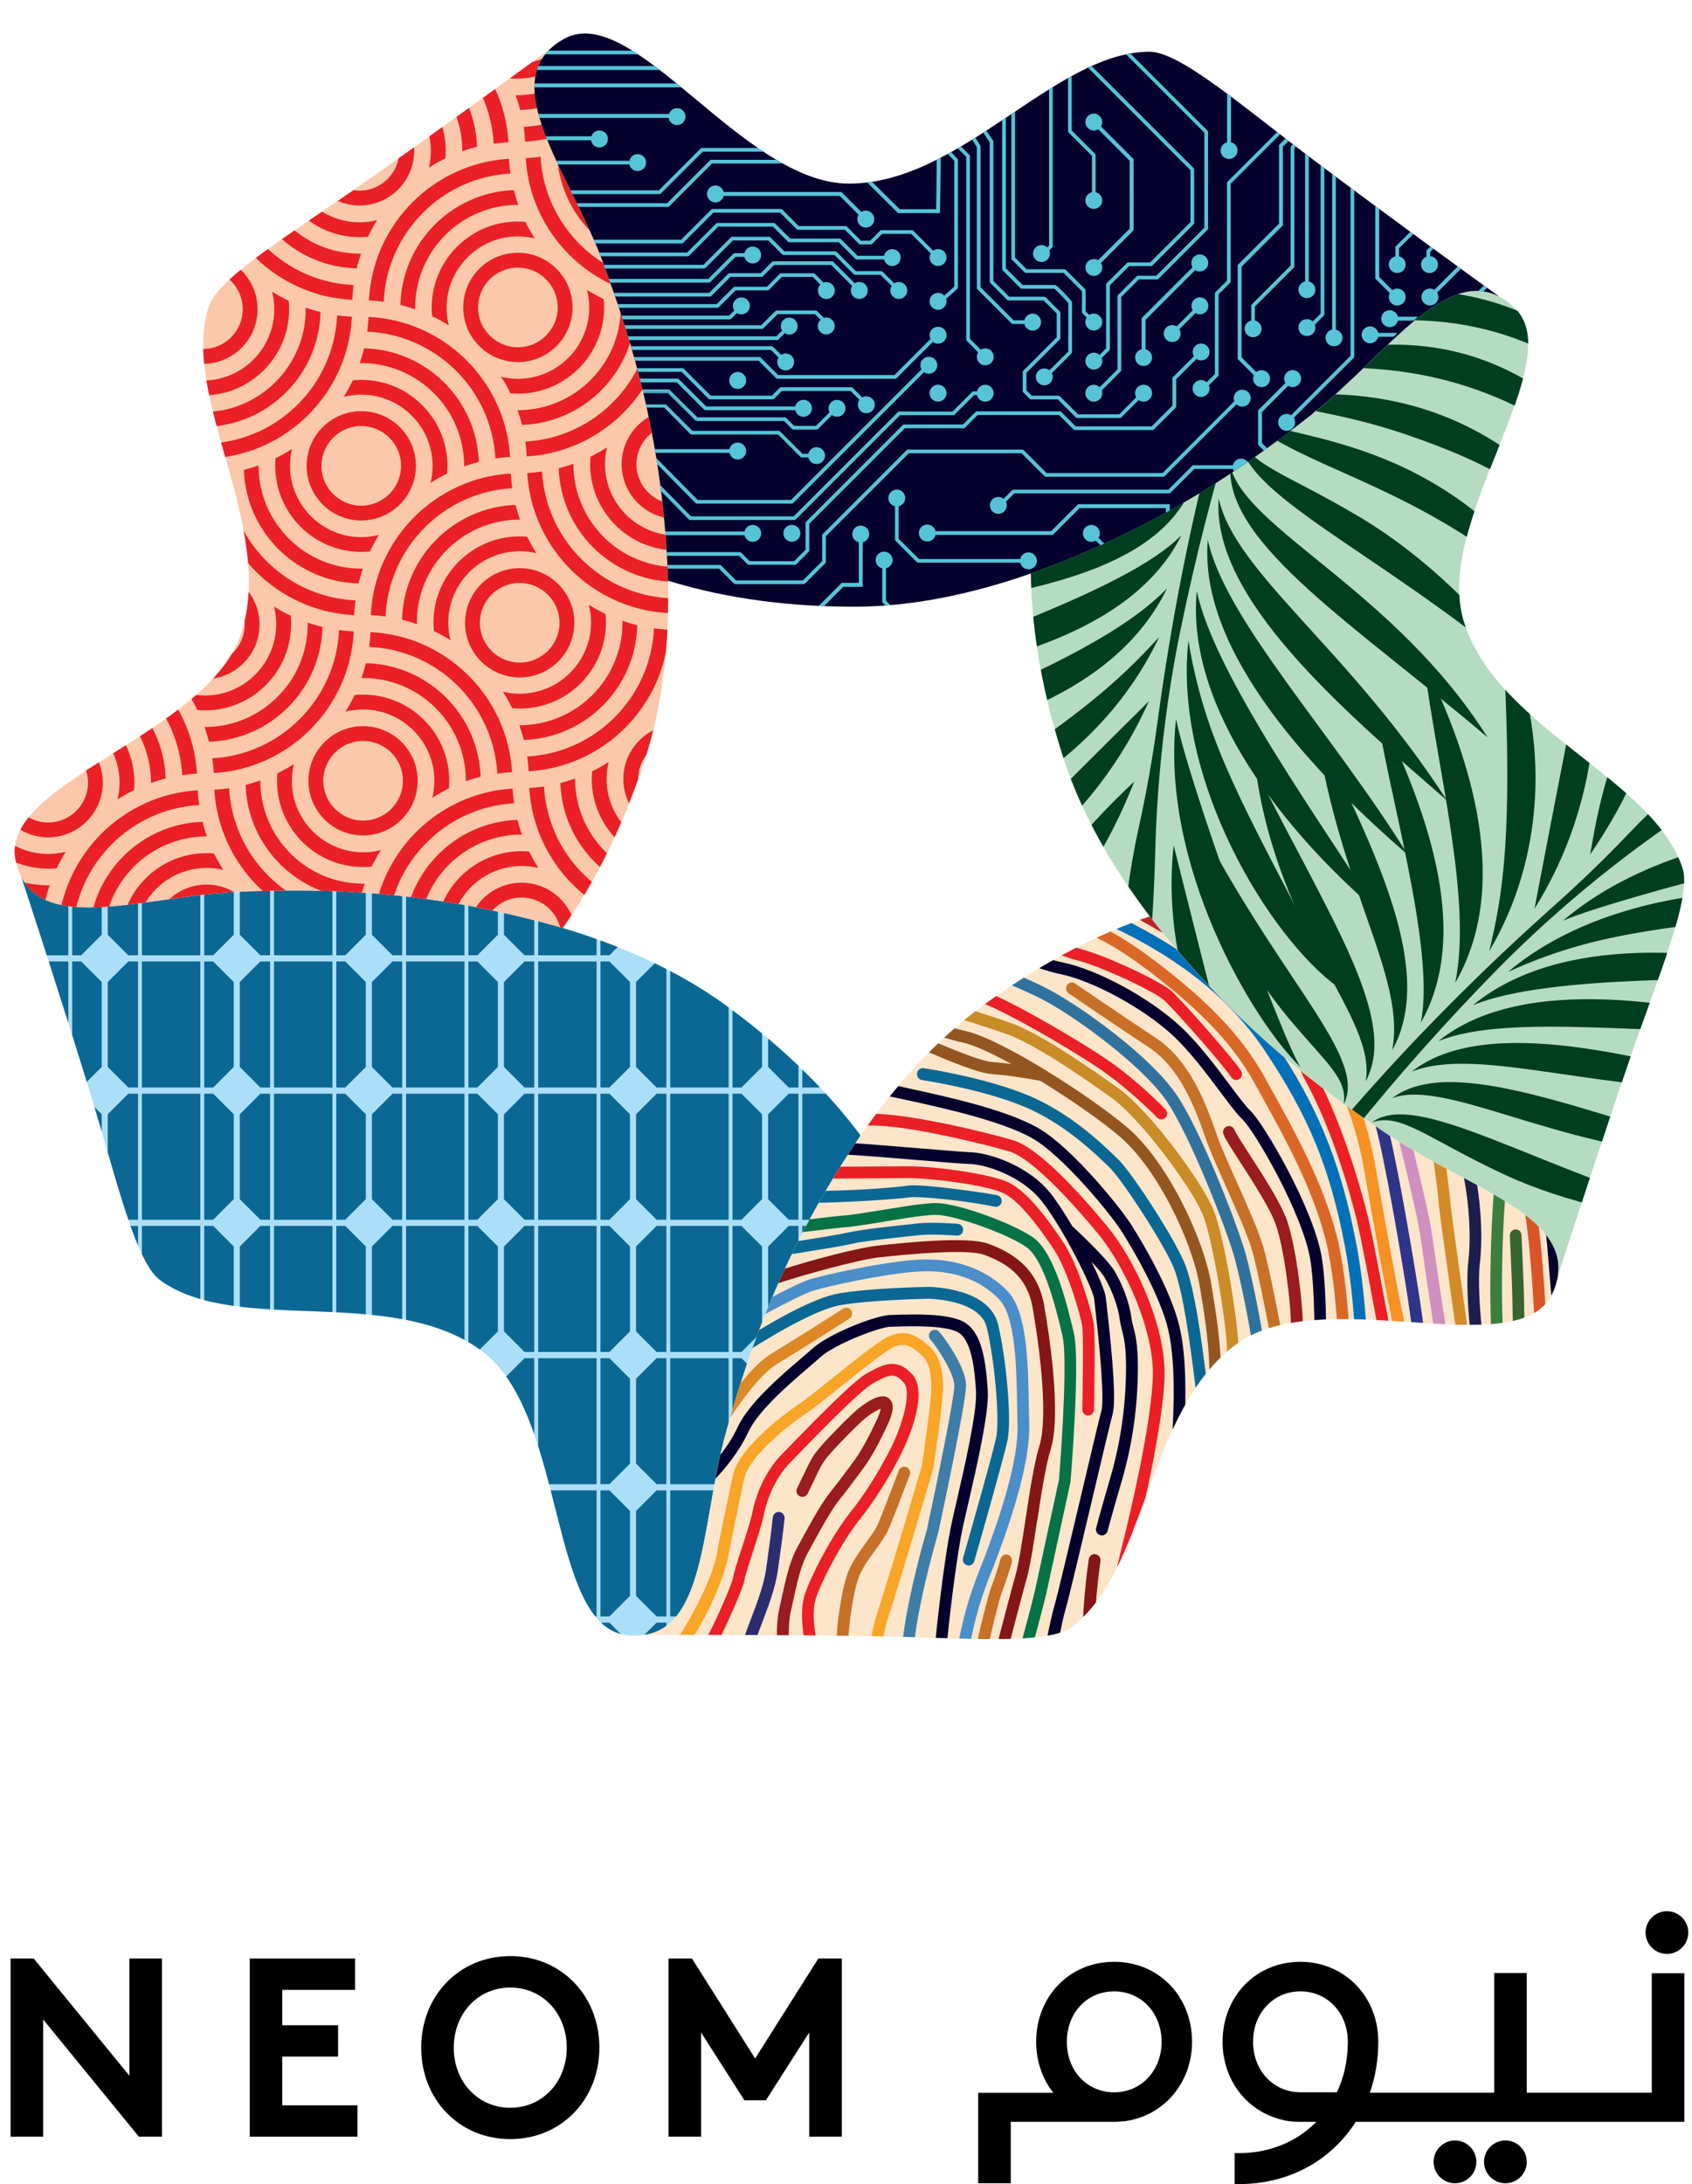 <?xml version="1.0" encoding="UTF-8"?>
<svg id="Layer_2" data-name="Layer 2" xmlns="http://www.w3.org/2000/svg" xmlns:xlink="http://www.w3.org/1999/xlink" viewBox="0 0 311.09 401.43">
  <defs>
    <style>
      .cls-1 {
        fill: none;
      }

      .cls-2 {
        clip-path: url(#clippath);
      }

      .cls-3 {
        fill: #f59223;
      }

      .cls-4 {
        fill: #f9a527;
      }

      .cls-5 {
        fill: #003e20;
      }

      .cls-6 {
        fill: #0070b9;
      }

      .cls-7 {
        fill: #06012c;
      }

      .cls-8 {
        fill: #ea2026;
      }

      .cls-9 {
        fill: #fcc8ac;
      }

      .cls-10 {
        fill: #fde5ca;
      }

      .cls-11 {
        fill: #991c1f;
      }

      .cls-12 {
        fill: #945621;
      }

      .cls-13 {
        fill: #b5dcc0;
      }

      .cls-14 {
        fill: #cf8fbf;
      }

      .cls-15 {
        fill: #abdff7;
      }

      .cls-16 {
        fill: #d96827;
      }

      .cls-17 {
        fill: #c02126;
      }

      .cls-18 {
        fill: #ca8c27;
      }

      .cls-19 {
        fill: #de8825;
      }

      .cls-20 {
        fill: #c77028;
      }

      .cls-21 {
        fill: #d48a27;
      }

      .cls-22 {
        fill: #d85527;
      }

      .cls-23 {
        fill: #057345;
      }

      .cls-24 {
        fill: #1c1e4b;
      }

      .cls-25 {
        fill: #3e7da8;
      }

      .cls-26 {
        fill: #0b6894;
      }

      .cls-27 {
        fill: #2c2d6f;
      }

      .cls-28 {
        fill: #30729e;
      }

      .cls-29 {
        fill: #3a642f;
      }

      .cls-30 {
        fill: #3c7f3d;
      }

      .cls-31 {
        fill: #2e3588;
      }

      .cls-32 {
        fill: #55c4d7;
      }

      .cls-33 {
        fill: #4a8eca;
      }

      .cls-34 {
        fill: #841618;
      }

      .cls-35 {
        clip-path: url(#clippath-1);
      }

      .cls-36 {
        clip-path: url(#clippath-4);
      }

      .cls-37 {
        clip-path: url(#clippath-3);
      }

      .cls-38 {
        clip-path: url(#clippath-2);
      }

      .cls-39 {
        clip-path: url(#clippath-7);
      }

      .cls-40 {
        clip-path: url(#clippath-8);
      }

      .cls-41 {
        clip-path: url(#clippath-6);
      }

      .cls-42 {
        clip-path: url(#clippath-5);
      }

      .cls-43 {
        clip-path: url(#clippath-9);
      }
    </style>
    <clipPath id="clippath">
      <rect class="cls-1" width="311.09" height="401.43"/>
    </clipPath>
    <clipPath id="clippath-1">
      <path class="cls-1" d="M16.7,201.29c4.72,15.36,8.2,30.71,12.76,34.02,14.05,10.21,42.28,.76,58.97,12.88,15.81,11.49,12.23,50.62,26.75,52.34,15,1.77,13.48-20.28,18.39-37.57,4.19-14.78,10.2-32.84,24.66-54.24-5.12-6.88-13.01-15.37-24.89-24.01-8.78-6.38-19.24-10.95-29.97-14.17-24.62-7.06-43.54-7.23-58.82-6.67-.36,.03-.72,.06-1.06,.09-.01-.02-.03-.03-.04-.04-16.33,.82-34.5,7.45-39.56-2.84,2.29,6.98,8.01,24.54,12.82,40.21"/>
    </clipPath>
    <clipPath id="clippath-2">
      <rect class="cls-1" width="311.09" height="401.43"/>
    </clipPath>
    <clipPath id="clippath-3">
      <path class="cls-1" d="M180.89,184.7c-8.78,6.38-16.36,14.92-22.74,24.12-14.33,21.23-20.33,39.17-24.52,53.88-.08,.35-.17,.71-.24,1.03-.02,0-.03,.02-.05,.02-4.27,15.79-3.58,35.11-14.93,36.75,7.35-.02,25.82-.03,42.2,.24,16.07,.26,31.74,1.69,36.3-1.62,14.05-10.21,13.79-39.98,30.47-52.1,7.65-5.56,20.05-4.8,31.51-4.04,12.22,.81,23.37,1.62,26.53-5.23,6.32-13.72-15.12-19.09-30.05-29.1-12.76-8.55-28.08-19.85-43.97-40.21-8.13,2.74-18.64,7.62-30.52,16.26"/>
    </clipPath>
    <clipPath id="clippath-4">
      <rect class="cls-1" width="311.09" height="401.43"/>
    </clipPath>
    <clipPath id="clippath-5">
      <path class="cls-1" d="M66.8,33.69c-13.15,9.23-26.67,17.29-28.42,22.65-5.36,16.52,12.35,40.45,5.97,60.06-6.04,18.59-44.36,27.27-41.51,41.61,2.95,14.81,23.46,6.56,41.41,5.88,15.35-.58,34.38-.45,59.21,6.69,4.96-6.99,10.6-17.12,15.14-31.09,3.36-10.33,4.47-21.69,4.22-32.88-.89-25.6-6.58-43.64-11.84-58-.14-.33-.28-.67-.42-.98,.01-.01,.02-.03,.03-.05-5.82-15.28-17.74-30.51-9.52-38.51-5.93,4.33-20.87,15.2-34.28,24.61"/>
    </clipPath>
    <clipPath id="clippath-6">
      <rect class="cls-1" width="311.09" height="401.43"/>
    </clipPath>
    <clipPath id="clippath-7">
      <path class="cls-1" d="M241.37,76.02c-12.08,9.49-27.55,20.57-51.83,29.39,.1,8.58,1.49,20.09,6.03,34.05,3.35,10.33,9.13,20.17,15.92,29.08,15.77,20.18,30.97,31.44,43.67,39.97,.31,.18,.62,.38,.91,.54,0,.02,0,.04,0,.06,13.69,8.94,32.29,14.25,30.33,25.56,2.25-6.99,7.95-24.56,13.27-40.06,5.21-15.2,11.42-29.66,9.68-35.03-5.37-16.52-33.76-25.46-40.13-45.08-6.04-18.59,19.86-48.14,9.12-58.06-2.25-2.08-4.53-2.97-6.84-2.97-9.11,0-18.85,13.7-30.12,22.55"/>
    </clipPath>
    <clipPath id="clippath-8">
      <rect class="cls-1" width="311.09" height="401.43"/>
    </clipPath>
    <clipPath id="clippath-9">
      <path class="cls-1" d="M103.69,7.15c-13.18,7.38,1.01,24.34,7.21,41.2,5.29,14.42,11.05,32.56,11.93,58.38,8.18,2.56,19.56,4.79,34.25,4.79,10.86,0,22-2.45,32.57-6.15,24.07-8.76,39.48-19.74,51.5-29.18,.27-.24,.55-.47,.8-.7,.02,0,.04,0,.06,.02,12.73-10.26,23.53-26.31,33.68-20.95-5.96-4.3-20.9-15.15-34-25-12.84-9.65-24.68-20.03-30.32-20.03-17.37,0-34.65,24.24-55.28,24.24-17.67,0-35.8-27.61-48.55-27.61-1.35,0-2.64,.31-3.86,.99"/>
    </clipPath>
  </defs>
  <g id="Layer_1-2" data-name="Layer 1">
    <g class="cls-2">
      <path class="cls-15" d="M44.54,163.88c-.36,.03-.72,.06-1.06,.09-.01-.02-.03-.03-.04-.04-16.33,.82-34.5,7.45-39.56-2.85,2.29,6.98,8.01,24.54,12.82,40.21,4.71,15.36,8.2,30.71,12.76,34.02,14.05,10.21,42.28,.76,58.97,12.88,15.81,11.49,12.23,50.62,26.75,52.34,15,1.78,13.48-20.28,18.39-37.57,4.19-14.77,10.2-32.84,24.66-54.24-5.12-6.88-13.01-15.37-24.89-24.01-8.78-6.38-19.24-10.95-29.97-14.17-24.62-7.06-43.54-7.23-58.82-6.67"/>
    </g>
    <g class="cls-35">
      <polygon class="cls-26" points="44.09 204.81 44.09 220.42 47.87 224.19 49.66 224.19 49.66 201.03 47.87 201.03 44.09 204.81"/>
      <rect class="cls-26" x="50.38" y="298.24" width="10.74" height="23.17"/>
      <polygon class="cls-26" points="44.09 229.11 44.09 244.72 47.87 248.5 49.66 248.5 49.66 225.33 47.87 225.33 44.09 229.11"/>
      <polygon class="cls-26" points="37.55 273.94 37.55 297.11 39.2 297.11 42.98 293.33 42.98 277.72 39.2 273.94 37.55 273.94"/>
      <polygon class="cls-26" points="44.09 156.2 44.09 171.81 47.87 175.59 49.66 175.59 49.66 152.42 47.87 152.42 44.09 156.2"/>
      <rect class="cls-26" x="50.38" y="225.33" width="10.74" height="23.17"/>
      <rect class="cls-26" x="50.38" y="273.94" width="10.74" height="23.17"/>
      <rect class="cls-26" x="50.38" y="201.03" width="10.74" height="23.17"/>
      <rect class="cls-26" x="50.38" y="249.64" width="10.74" height="23.17"/>
      <polygon class="cls-26" points="37.55 249.64 37.55 272.8 39.2 272.8 42.98 269.02 42.98 253.42 39.2 249.64 37.55 249.64"/>
      <polygon class="cls-26" points="44.09 253.42 44.09 269.02 47.87 272.8 49.66 272.8 49.66 249.64 47.87 249.64 44.09 253.42"/>
      <polygon class="cls-26" points="37.55 201.03 37.55 224.2 39.2 224.2 42.98 220.41 42.98 204.81 39.2 201.03 37.55 201.03"/>
      <rect class="cls-26" x="50.38" y="176.72" width="10.74" height="23.17"/>
      <polygon class="cls-26" points="37.55 176.72 37.55 199.89 39.2 199.89 42.98 196.11 42.98 180.5 39.2 176.72 37.55 176.72"/>
      <polygon class="cls-26" points="37.55 225.33 37.55 248.5 39.2 248.5 42.98 244.72 42.98 229.11 39.2 225.33 37.55 225.33"/>
      <polygon class="cls-26" points="37.55 152.42 37.55 175.59 39.2 175.59 42.98 171.81 42.98 156.2 39.2 152.42 37.55 152.42"/>
      <polygon class="cls-26" points="44.09 277.72 44.09 293.33 47.87 297.11 49.66 297.11 49.66 273.94 47.87 273.94 44.09 277.72"/>
      <polygon class="cls-26" points="44.09 302.03 44.09 317.63 47.87 321.41 49.66 321.41 49.66 298.25 47.87 298.25 44.09 302.03"/>
      <polygon class="cls-26" points="44.09 180.5 44.09 196.11 47.87 199.89 49.66 199.89 49.66 176.72 47.87 176.72 44.09 180.5"/>
      <polygon class="cls-26" points="68.38 180.5 68.38 196.11 72.16 199.89 73.95 199.89 73.95 176.72 72.16 176.72 68.38 180.5"/>
      <polygon class="cls-26" points="68.38 156.2 68.38 171.81 72.16 175.59 73.95 175.59 73.95 152.42 72.16 152.42 68.38 156.2"/>
      <polygon class="cls-26" points="68.38 229.11 68.38 244.72 72.16 248.5 73.95 248.5 73.95 225.33 72.16 225.33 68.38 229.11"/>
      <polygon class="cls-26" points="68.38 253.42 68.38 269.02 72.16 272.8 73.95 272.8 73.95 249.64 72.16 249.64 68.38 253.42"/>
      <rect class="cls-26" x="74.66" y="273.94" width="10.74" height="23.17"/>
      <rect class="cls-26" x="74.66" y="298.24" width="10.74" height="23.17"/>
      <rect class="cls-26" x="74.66" y="249.64" width="10.74" height="23.17"/>
      <polygon class="cls-26" points="68.38 277.72 68.38 293.33 72.16 297.11 73.95 297.11 73.95 273.94 72.16 273.94 68.38 277.72"/>
      <polygon class="cls-26" points="61.83 152.42 61.83 175.59 63.48 175.59 67.26 171.81 67.26 156.2 63.48 152.42 61.83 152.42"/>
      <polygon class="cls-26" points="61.83 249.64 61.83 272.8 63.48 272.8 67.26 269.02 67.26 253.42 63.48 249.64 61.83 249.64"/>
      <polygon class="cls-26" points="61.83 273.94 61.83 297.11 63.48 297.11 67.26 293.33 67.26 277.72 63.48 273.94 61.83 273.94"/>
      <polygon class="cls-26" points="61.83 298.25 61.83 321.41 63.48 321.41 67.26 317.63 67.26 302.03 63.48 298.25 61.83 298.25"/>
      <polygon class="cls-26" points="61.83 225.33 61.83 248.5 63.48 248.5 67.26 244.72 67.26 229.11 63.48 225.33 61.83 225.33"/>
      <polygon class="cls-26" points="68.38 302.03 68.38 317.63 72.16 321.41 73.95 321.41 73.95 298.25 72.16 298.25 68.38 302.03"/>
      <polygon class="cls-26" points="61.83 201.03 61.83 224.2 63.48 224.2 67.26 220.41 67.26 204.81 63.48 201.03 61.83 201.03"/>
      <rect class="cls-26" x="50.38" y="152.42" width="10.74" height="23.17"/>
      <polygon class="cls-26" points="61.83 176.72 61.83 199.89 63.48 199.89 67.26 196.11 67.26 180.5 63.48 176.72 61.83 176.72"/>
      <rect class="cls-26" x="74.66" y="225.33" width="10.74" height="23.17"/>
      <rect class="cls-26" x="1.82" y="201.03" width="10.74" height="23.17"/>
      <rect class="cls-26" x="1.82" y="225.33" width="10.74" height="23.17"/>
      <polygon class="cls-26" points="37.55 298.25 37.55 321.41 39.2 321.41 42.98 317.63 42.98 302.03 39.2 298.25 37.55 298.25"/>
      <rect class="cls-26" x="1.82" y="249.64" width="10.74" height="23.17"/>
      <rect class="cls-26" x="1.82" y="152.42" width="10.74" height="23.17"/>
      <polygon class="cls-26" points="13.27 273.94 13.27 297.11 14.92 297.11 18.7 293.33 18.7 277.72 14.92 273.94 13.27 273.94"/>
      <polygon class="cls-26" points="13.27 249.64 13.27 272.8 14.92 272.8 18.7 269.02 18.7 253.42 14.92 249.64 13.27 249.64"/>
      <polygon class="cls-26" points="13.27 298.25 13.27 321.41 14.92 321.41 18.7 317.63 18.7 302.03 14.92 298.25 13.27 298.25"/>
      <rect class="cls-26" x="1.82" y="273.94" width="10.74" height="23.17"/>
      <rect class="cls-26" x="1.82" y="298.24" width="10.74" height="23.17"/>
      <polygon class="cls-26" points="13.27 225.33 13.27 248.5 14.92 248.5 18.7 244.72 18.7 229.11 14.92 225.33 13.27 225.33"/>
      <rect class="cls-26" x="1.82" y="176.72" width="10.74" height="23.17"/>
      <rect class="cls-26" x="26.09" y="225.33" width="10.74" height="23.17"/>
      <rect class="cls-26" x="26.09" y="249.64" width="10.74" height="23.17"/>
      <rect class="cls-26" x="26.09" y="273.94" width="10.74" height="23.17"/>
      <rect class="cls-26" x="26.09" y="298.24" width="10.74" height="23.17"/>
      <rect class="cls-26" x="26.09" y="152.42" width="10.74" height="23.17"/>
      <polygon class="cls-26" points="19.81 156.2 19.81 171.81 23.59 175.59 25.38 175.59 25.38 152.42 23.59 152.42 19.81 156.2"/>
      <polygon class="cls-26" points="13.27 201.03 13.27 224.2 14.92 224.2 18.7 220.41 18.7 204.81 14.92 201.03 13.27 201.03"/>
      <rect class="cls-26" x="26.09" y="201.03" width="10.74" height="23.17"/>
      <rect class="cls-26" x="26.09" y="176.72" width="10.74" height="23.17"/>
      <polygon class="cls-26" points="13.27 152.42 13.27 175.59 14.92 175.59 18.7 171.81 18.7 156.2 14.92 152.42 13.27 152.42"/>
      <polygon class="cls-26" points="19.81 277.72 19.81 293.33 23.59 297.11 25.38 297.11 25.38 273.94 23.59 273.94 19.81 277.72"/>
      <polygon class="cls-26" points="19.81 302.03 19.81 317.63 23.59 321.41 25.38 321.41 25.38 298.25 23.59 298.25 19.81 302.03"/>
      <polygon class="cls-26" points="19.81 180.5 19.81 196.11 23.59 199.89 25.38 199.89 25.38 176.72 23.59 176.72 19.81 180.5"/>
      <polygon class="cls-26" points="13.27 176.72 13.27 199.89 14.92 199.89 18.7 196.11 18.7 180.5 14.92 176.72 13.27 176.72"/>
      <polygon class="cls-26" points="19.81 204.81 19.81 220.42 23.59 224.19 25.38 224.19 25.38 201.03 23.59 201.03 19.81 204.81"/>
      <polygon class="cls-26" points="19.81 253.42 19.81 269.02 23.59 272.8 25.38 272.8 25.38 249.64 23.59 249.64 19.81 253.42"/>
      <polygon class="cls-26" points="19.81 229.11 19.81 244.72 23.59 248.5 25.38 248.5 25.38 225.33 23.59 225.33 19.81 229.11"/>
      <polygon class="cls-26" points="68.38 204.81 68.38 220.42 72.16 224.19 73.95 224.19 73.95 201.03 72.16 201.03 68.38 204.81"/>
      <polygon class="cls-26" points="134.68 225.33 134.68 248.5 136.33 248.5 140.11 244.72 140.11 229.11 136.33 225.33 134.68 225.33"/>
      <polygon class="cls-26" points="134.68 201.03 134.68 224.2 136.33 224.2 140.11 220.41 140.11 204.81 136.33 201.03 134.68 201.03"/>
      <polygon class="cls-26" points="134.68 273.94 134.68 297.11 136.33 297.11 140.11 293.33 140.11 277.72 136.33 273.94 134.68 273.94"/>
      <polygon class="cls-26" points="134.68 176.72 134.68 199.89 136.33 199.89 140.11 196.11 140.11 180.5 136.33 176.72 134.68 176.72"/>
      <polygon class="cls-26" points="141.23 229.11 141.23 244.72 145.01 248.5 146.8 248.5 146.8 225.33 145.01 225.33 141.23 229.11"/>
      <polygon class="cls-26" points="141.23 253.42 141.23 269.02 145.01 272.8 146.8 272.8 146.8 249.64 145.01 249.64 141.23 253.42"/>
      <polygon class="cls-26" points="134.68 152.42 134.68 175.59 136.33 175.59 140.11 171.81 140.11 156.2 136.33 152.42 134.68 152.42"/>
      <polygon class="cls-26" points="141.23 277.72 141.23 293.33 145.01 297.11 146.8 297.11 146.8 273.94 145.01 273.94 141.23 277.72"/>
      <polygon class="cls-26" points="141.23 302.03 141.23 317.63 145.01 321.41 146.8 321.41 146.8 298.25 145.01 298.25 141.23 302.03"/>
      <polygon class="cls-26" points="134.68 249.64 134.68 272.8 136.33 272.8 140.11 269.02 140.11 253.42 136.33 249.64 134.68 249.64"/>
      <rect class="cls-26" x="123.23" y="225.33" width="10.74" height="23.17"/>
      <polygon class="cls-26" points="134.68 298.25 134.68 321.41 136.33 321.41 140.11 317.63 140.11 302.03 136.33 298.25 134.68 298.25"/>
      <rect class="cls-26" x="123.23" y="273.94" width="10.74" height="23.17"/>
      <rect class="cls-26" x="123.23" y="298.24" width="10.74" height="23.17"/>
      <rect class="cls-26" x="123.23" y="249.64" width="10.74" height="23.17"/>
      <rect class="cls-26" x="123.23" y="201.03" width="10.74" height="23.17"/>
      <polygon class="cls-26" points="116.94 156.2 116.94 171.81 120.72 175.59 122.52 175.59 122.52 152.42 120.72 152.42 116.94 156.2"/>
      <rect class="cls-26" x="123.23" y="176.72" width="10.74" height="23.17"/>
      <rect class="cls-26" x="123.23" y="152.42" width="10.74" height="23.17"/>
      <polygon class="cls-26" points="158.97 249.64 158.97 272.8 160.61 272.8 164.39 269.02 164.39 253.42 160.61 249.64 158.97 249.64"/>
      <polygon class="cls-26" points="158.97 273.94 158.97 297.11 160.61 297.11 164.39 293.33 164.39 277.72 160.61 273.94 158.97 273.94"/>
      <polygon class="cls-26" points="158.97 225.33 158.97 248.5 160.61 248.5 164.39 244.72 164.39 229.11 160.61 225.33 158.97 225.33"/>
      <rect class="cls-26" x="147.51" y="152.42" width="10.74" height="23.17"/>
      <polygon class="cls-26" points="158.97 298.25 158.97 321.41 160.61 321.41 164.39 317.63 164.39 302.03 160.61 298.25 158.97 298.25"/>
      <polygon class="cls-26" points="160.61 152.42 158.97 152.42 158.97 175.59 160.61 175.59 164.39 171.81 164.39 156.2 160.61 152.42"/>
      <polygon class="cls-26" points="158.97 201.03 158.97 224.2 160.61 224.2 164.39 220.41 164.39 204.81 160.61 201.03 158.97 201.03"/>
      <polygon class="cls-26" points="158.97 176.72 158.97 199.89 160.61 199.89 164.39 196.11 164.39 180.5 160.61 176.72 158.97 176.72"/>
      <rect class="cls-26" x="147.51" y="273.94" width="10.74" height="23.17"/>
      <polygon class="cls-26" points="141.23 204.81 141.23 220.42 145.01 224.19 146.8 224.19 146.8 201.03 145.01 201.03 141.23 204.81"/>
      <rect class="cls-26" x="147.51" y="176.72" width="10.74" height="23.17"/>
      <polygon class="cls-26" points="141.23 156.2 141.23 171.81 145.01 175.59 146.8 175.59 146.8 152.42 145.01 152.42 141.23 156.2"/>
      <polygon class="cls-26" points="141.23 180.5 141.23 196.11 145.01 199.89 146.8 199.89 146.8 176.72 145.01 176.72 141.23 180.5"/>
      <rect class="cls-26" x="147.51" y="298.24" width="10.74" height="23.17"/>
      <rect class="cls-26" x="147.51" y="249.64" width="10.74" height="23.17"/>
      <rect class="cls-26" x="147.51" y="201.03" width="10.74" height="23.17"/>
      <rect class="cls-26" x="147.51" y="225.33" width="10.74" height="23.17"/>
      <polygon class="cls-26" points="116.94 277.72 116.94 293.33 120.72 297.11 122.52 297.11 122.52 273.94 120.72 273.94 116.94 277.72"/>
      <polygon class="cls-26" points="92.66 277.72 92.66 293.33 96.44 297.11 98.23 297.11 98.23 273.94 96.44 273.94 92.66 277.72"/>
      <polygon class="cls-26" points="92.66 229.11 92.66 244.72 96.44 248.5 98.23 248.5 98.23 225.33 96.44 225.33 92.66 229.11"/>
      <rect class="cls-26" x="98.95" y="273.94" width="10.74" height="23.17"/>
      <polygon class="cls-26" points="92.66 302.03 92.66 317.63 96.44 321.41 98.23 321.41 98.23 298.25 96.44 298.25 92.66 302.03"/>
      <polygon class="cls-26" points="92.66 180.5 92.66 196.11 96.44 199.89 98.23 199.89 98.23 176.72 96.44 176.72 92.66 180.5"/>
      <polygon class="cls-26" points="92.66 156.2 92.66 171.81 96.44 175.59 98.23 175.59 98.23 152.42 96.44 152.42 92.66 156.2"/>
      <rect class="cls-26" x="98.95" y="298.24" width="10.74" height="23.17"/>
      <polygon class="cls-26" points="92.66 204.81 92.66 220.42 96.44 224.19 98.23 224.19 98.23 201.03 96.44 201.03 92.66 204.81"/>
      <polygon class="cls-26" points="86.12 152.42 86.12 175.59 87.76 175.59 91.54 171.81 91.54 156.2 87.76 152.42 86.12 152.42"/>
      <polygon class="cls-26" points="92.66 253.42 92.66 269.02 96.44 272.8 98.23 272.8 98.23 249.64 96.44 249.64 92.66 253.42"/>
      <polygon class="cls-26" points="86.12 298.25 86.12 321.41 87.76 321.41 91.54 317.63 91.54 302.03 87.76 298.25 86.12 298.25"/>
      <rect class="cls-26" x="74.66" y="152.42" width="10.74" height="23.17"/>
      <polygon class="cls-26" points="86.12 176.72 86.12 199.89 87.76 199.89 91.54 196.11 91.54 180.5 87.76 176.72 86.12 176.72"/>
      <polygon class="cls-26" points="86.12 273.94 86.12 297.11 87.76 297.11 91.54 293.33 91.54 277.72 87.76 273.94 86.12 273.94"/>
      <rect class="cls-26" x="74.66" y="176.72" width="10.74" height="23.17"/>
      <polygon class="cls-26" points="86.12 201.03 86.12 224.2 87.76 224.2 91.54 220.41 91.54 204.81 87.76 201.03 86.12 201.03"/>
      <polygon class="cls-26" points="86.12 249.64 86.12 272.8 87.76 272.8 91.54 269.02 91.54 253.42 87.76 249.64 86.12 249.64"/>
      <polygon class="cls-26" points="86.12 225.33 86.12 248.5 87.76 248.5 91.54 244.72 91.54 229.11 87.76 225.33 86.12 225.33"/>
      <rect class="cls-26" x="98.95" y="201.03" width="10.74" height="23.17"/>
      <polygon class="cls-26" points="116.94 302.03 116.94 317.63 120.72 321.41 122.52 321.41 122.52 298.25 120.72 298.25 116.94 302.03"/>
      <rect class="cls-26" x="98.95" y="249.64" width="10.74" height="23.17"/>
      <polygon class="cls-26" points="110.4 176.72 110.4 199.89 112.05 199.89 115.83 196.11 115.83 180.5 112.05 176.72 110.4 176.72"/>
      <rect class="cls-26" x="74.66" y="201.03" width="10.74" height="23.17"/>
      <polygon class="cls-26" points="116.94 229.11 116.94 244.72 120.72 248.5 122.52 248.5 122.52 225.33 120.72 225.33 116.94 229.11"/>
      <polygon class="cls-26" points="116.94 204.81 116.94 220.42 120.72 224.19 122.52 224.19 122.52 201.03 120.72 201.03 116.94 204.81"/>
      <polygon class="cls-26" points="110.4 201.03 110.4 224.2 112.05 224.2 115.83 220.41 115.83 204.81 112.05 201.03 110.4 201.03"/>
      <polygon class="cls-26" points="116.94 253.42 116.94 269.02 120.72 272.8 122.52 272.8 122.52 249.64 120.72 249.64 116.94 253.42"/>
      <polygon class="cls-26" points="110.4 152.42 110.4 175.59 112.05 175.59 115.83 171.81 115.83 156.2 112.05 152.42 110.4 152.42"/>
      <polygon class="cls-26" points="116.94 180.5 116.94 196.11 120.72 199.89 122.52 199.89 122.52 176.72 120.72 176.72 116.94 180.5"/>
      <rect class="cls-26" x="98.95" y="176.72" width="10.74" height="23.17"/>
      <rect class="cls-26" x="98.95" y="152.42" width="10.74" height="23.17"/>
      <rect class="cls-26" x="98.95" y="225.33" width="10.74" height="23.17"/>
      <polygon class="cls-26" points="110.4 225.33 110.4 248.5 112.05 248.5 115.83 244.72 115.83 229.11 112.05 225.33 110.4 225.33"/>
      <polygon class="cls-26" points="110.4 249.64 110.4 272.8 112.05 272.8 115.83 269.02 115.83 253.42 112.05 249.64 110.4 249.64"/>
      <polygon class="cls-26" points="110.4 298.25 110.4 321.41 112.05 321.41 115.83 317.63 115.83 302.03 112.05 298.25 110.4 298.25"/>
      <polygon class="cls-26" points="110.4 273.94 110.4 297.11 112.05 297.11 115.83 293.33 115.83 277.72 112.05 273.94 110.4 273.94"/>
    </g>
    <g class="cls-38">
      <path class="cls-10" d="M133.63,262.7c-.08,.35-.17,.71-.24,1.04-.02,0-.03,.01-.05,.02-4.27,15.79-3.58,35.11-14.93,36.75,7.35-.02,25.82-.03,42.2,.24,16.07,.26,31.74,1.69,36.3-1.62,14.05-10.21,13.78-39.98,30.47-52.1,15.81-11.49,51.92,4.01,58.04-9.27,6.32-13.72-15.12-19.09-30.05-29.1-12.76-8.55-28.08-19.85-43.97-40.21-8.13,2.74-18.64,7.62-30.52,16.26-8.78,6.38-16.36,14.92-22.74,24.12-14.32,21.23-20.33,39.18-24.51,53.88"/>
    </g>
    <g class="cls-37">
      <path class="cls-25" d="M172.51,281.69c.53-2.46,5.15-24.09,5.11-27.05-.03-3.59-4.48-9.44-5.03-9.94-.44-.41-1.12-.37-1.52,.08-.4,.44-.37,1.13,.07,1.54,.7,.69,4.2,5.76,4.32,8.26,0,.03,0,.07,0,.1,.03,2.05-3,16.96-5.05,26.52-.28,.95-3.53,12.07-4.47,20.52,.73,0,1.45,0,2.17,0,.98-8.41,4.33-19.8,4.37-19.94l.02-.08Z"/>
      <path class="cls-7" d="M178.02,276.36c1.62-7.06,3.85-16.73,3.59-20.74-.33-5.16-.97-10.83-4.52-12.7-2.92-1.54-9.12-1.35-12.45-1.25-.38,.01-.71,.02-.97,.03-2.59,.04-11.24,3.41-14.32,6.19-.51,.46-1.19,1.05-1.99,1.73-3.84,3.28-9.65,8.25-11.72,12.67-1,2.14-2.32,4.05-3.61,5.65-.29,1.43-.55,2.83-.81,4.2,1.92-2,4.58-5.11,6.36-8.92,1.87-4,7.69-8.97,11.16-11.94,.8-.69,1.5-1.28,2.03-1.77,2.77-2.51,10.99-5.61,12.92-5.64,.27,0,.6-.02,1-.03,2.68-.08,8.97-.27,11.39,1.01,2.77,1.46,3.17,7.84,3.37,10.91,0,.04,0,.07,0,.11,.18,3.77-2.06,13.52-3.55,20-.42,1.81-.78,3.38-1.03,4.59-.93,4.36-2.17,13.96-2.9,21.27,.73,0,1.45,0,2.16,0,.72-7.2,1.94-16.55,2.85-20.81,.26-1.19,.61-2.75,1.03-4.55"/>
      <path class="cls-19" d="M142.93,250.67c6.07-3.69,13.18-8.27,13.25-8.31,.5-.32,.65-1,.33-1.5-.32-.51-.98-.66-1.48-.34-.07,.05-7.15,4.61-13.2,8.28-2.27,1.38-4.7,4.12-6.95,7.13-.55,2.02-1.05,4-1.51,5.95,2.88-4.39,6.46-9.33,9.56-11.21"/>
      <path class="cls-26" d="M154.58,239.88c5.9-1,16.1-1.16,16.21-1.16,.07,0,9.42,.14,10.64,5.28,1.48,6.22,2.4,17,1.72,20.23-.74,3.52-6.02,21.94-6.08,22.12-.17,.58,.16,1.18,.73,1.35,.57,.17,1.17-.16,1.33-.74,.22-.76,5.36-18.68,6.12-22.28,.8-3.82-.29-15.18-1.73-21.2-1.62-6.79-12.29-6.94-12.74-6.94-.45,0-10.5,.16-16.56,1.2-4.66,.79-12.27,5.25-15.98,7.55-.42,1.18-.84,2.36-1.22,3.52,.16-.17,.28-.31,.36-.4,1.2-.78,11.75-7.6,17.2-8.53"/>
      <path class="cls-33" d="M189.23,261.82c-.03-1.05-.05-2.19-.07-3.38-.12-7.72-.28-17.32-3.89-21.1-4.02-4.2-10-6.25-16.82-5.78-6.57,.46-16.5,2.71-19.35,3.52-1.43,.41-4.96,2.15-8.43,4.01-.45,1.06-.88,2.12-1.3,3.18,3.93-2.2,8.69-4.62,10.31-5.09,2.78-.8,12.49-3,18.91-3.45,6.27-.44,11.5,1.33,15.13,5.12,3.02,3.16,3.18,12.67,3.29,19.62,.02,1.2,.04,2.35,.07,3.41,.17,5.64-2.25,14.8-7.19,27.24-1.64,4.14-2.84,8.31-3.62,12.6,.74,0,1.48,0,2.19,0,.75-4.01,1.88-7.91,3.42-11.79,5.05-12.72,7.52-22.18,7.35-28.12"/>
      <path class="cls-34" d="M190.69,279.61c.76-5.01,1.55-10.19,2.5-13.26,2.04-6.62-.42-21.95-1.23-26.5-1.27-7.19-6.49-9.87-10.31-11.26-3.87-1.42-15.95-.11-20.28,.36-3.47,.38-12.09,2.59-18.21,4.6-.43,.9-.85,1.8-1.26,2.7,6.05-2.04,16.15-4.75,19.69-5.14,6.26-.69,16.38-1.55,19.32-.48,3.6,1.31,7.86,3.59,8.92,9.6,1.61,9.11,2.79,20.58,1.29,25.46-.99,3.23-1.8,8.49-2.57,13.58-.64,4.2-1.24,8.17-1.87,10.38-.66,2.32-1.94,7.22-3.21,12.08,.78,0,1.52,0,2.22,0,1.22-4.66,2.42-9.27,3.05-11.48,.67-2.34,1.28-6.38,1.93-10.65"/>
      <path class="cls-20" d="M186.03,287.11c.16-.58-.18-1.18-.75-1.34-.57-.16-1.16,.18-1.32,.76,0,.03-.79,2.85-1.71,5.22-.49,1.26-1.69,6.04-2.59,9.99,.76,0,1.5,0,2.21,0,.83-3.64,1.89-7.92,2.38-9.19,.96-2.47,1.75-5.31,1.79-5.43"/>
      <path class="cls-23" d="M196.81,272.4l.02-.14c.07-.9,1.81-22.14,.61-27.22-1.18-5.01-3.52-14.84-7.53-17.61-3.68-2.54-13.26-6.09-17.45-6.29-2.64-.12-8.5,1.02-12.79,1.67-2,.3-3.72,.56-4.29,.59-.84,.04-3.94,.4-7.46,.83-.43,.78-.85,1.56-1.26,2.35,4.09-.51,7.96-.96,8.83-1.01,.67-.03,2.28-.28,4.5-.61,3.96-.6,9.94-1.76,12.37-1.65,3.47,.16,12.73,3.42,16.34,5.91,3.33,2.3,5.62,11.93,6.65,16.32,.89,3.78-.03,18.91-.65,26.46-.26,1.19-3.65,16.82-4.32,19.93-.35,1.63-1.41,5.69-2.55,9.8,.83,0,1.58,0,2.23,0,1.12-4.05,2.11-7.91,2.42-9.34,.7-3.24,4.34-20,4.34-20"/>
      <path class="cls-26" d="M156.46,228.65c2.4-.55,8.28-1.17,11.44-1.5l1.23-.13c2.34-.25,6.76,.09,6.8,.09,.59,.05,1.11-.4,1.15-1,.04-.6-.4-1.12-.99-1.17-.19-.02-4.67-.36-7.2-.08l-1.22,.13c-3.21,.34-9.17,.97-11.7,1.55-1.57,.36-6.16,1.1-10.21,1.74-.41,.8-.81,1.6-1.21,2.4,.5-.08,1-.16,1.51-.24,4.3-.69,8.74-1.4,10.38-1.78"/>
      <path class="cls-26" d="M182.87,221.8c.58,.13,1.15-.25,1.27-.84,.12-.59-.25-1.17-.83-1.29-1.37-.3-13.58-2.11-16.26-1.76-1.74,.24-7.18,.83-16.1,.99-.44,.73-.88,1.46-1.3,2.2,7.13-.12,15.27-.7,17.68-1.03,1.74-.23,10.49,.64,15.52,1.73"/>
      <path class="cls-8" d="M166.27,216.54c4.74-.09,14.88,1.28,18.05,2.69,3.14,1.39,6.86,6.57,9.39,10.34,2.67,3.98,4.98,12.42,5.27,14.14,.21,1.25,.13,9.87,.02,15.36-.01,.6,.46,1.1,1.05,1.11,.59,.01,1.08-.47,1.1-1.07,.03-1.42,.26-13.92-.05-15.77-.34-2.06-2.77-10.76-5.61-15-2.9-4.33-6.7-9.51-10.3-11.11-3.47-1.54-13.95-2.97-18.95-2.87-1.67,.03-4.81,.05-8.13,.06-1.44,0-2.92,.01-4.38,.02-.47,.73-.93,1.46-1.38,2.19,1.92-.01,3.91-.02,5.77-.03,3.33-.01,6.47-.03,8.16-.06"/>
      <path class="cls-8" d="M208.98,282.34c.2-.81,4.95-19.98,5.14-29.49,.19-8.96-5.24-21.01-10.59-27.49-5.33-6.45-12.66-14.42-17.32-15.8-4.28-1.27-18.5-4.79-25.71-4.85-.4,.53-.8,1.05-1.2,1.58-.15,.2-.29,.41-.43,.61,.33,0,.65-.01,.94-.02,6.68-.19,21.46,3.48,25.79,4.77,3.19,.94,9.12,6.45,16.28,15.11,4.98,6.03,10.26,17.7,10.08,26.04-.19,9.26-4.88,28.2-5.08,29l-.06,.25c-.59,2.39-1.64,6.59-2.54,11.26,1.37-2.17,2.61-4.6,3.74-7.11,.34-1.44,.65-2.68,.89-3.62l.06-.25Z"/>
      <path class="cls-7" d="M216.53,242.58c-2.25-7.66-8.07-16.75-8.73-17.76-1.88-2.89-9.52-12.39-15.57-16.63-5.5-3.85-17.41-6.45-25.29-8.17l-1.59-.35c-.25-.05-.49-.09-.73-.14-.53,.64-1.07,1.28-1.59,1.93,.62,.09,1.24,.2,1.86,.34l1.6,.35c7.25,1.58,19.37,4.23,24.52,7.84,5.54,3.88,13.02,13,15,16.03,2.32,3.57,6.71,11.2,8.46,17.18,1.86,6.34,1.31,16.23,1.02,21.54-.02,.36-.06,.79-.1,1.26,.71-1.86,1.52-3.8,2.47-5.73,.2-5.5,.17-12.59-1.33-17.69"/>
      <path class="cls-18" d="M205.55,199.97c-6.38-4.55-14.39-10.02-19.77-11.96-1.88-.68-4.77-1.62-7.74-2.55-.63,.56-1.24,1.13-1.85,1.7,3.36,1.05,6.76,2.14,8.87,2.9,5.13,1.86,12.99,7.23,19.26,11.7,5.5,3.92,14.74,16.55,16.77,21.38,1.99,4.72,4.8,22.75,4.47,25.47-.03,.21-.03,.48-.04,.74,.69-.67,1.42-1.31,2.19-1.92-.22-5.34-2.69-20.52-4.64-25.15-2.18-5.16-11.65-18.12-17.51-22.3"/>
      <path class="cls-8" d="M212.74,205.42c.42,.43,1.09,.44,1.52,.02,.42-.42,.43-1.11,.02-1.54-.2-.21-4.89-5.05-10.26-8.8-4.74-3.31-16.87-10.48-22.42-12.69-.22,.18-.45,.36-.67,.54-.43,.35-.82,.72-1.24,1.08,4.14,1.23,17.62,9.02,23.11,12.86,5.19,3.63,9.9,8.48,9.95,8.53"/>
      <path class="cls-28" d="M216.02,200.81c-4.74-6.71-16.61-15.4-23-18.84-1.8-.97-4.21-2.05-6.77-3.13-.68,.49-1.36,1-2.04,1.51,2.96,1.22,5.79,2.46,7.8,3.54,6.35,3.42,17.89,11.99,22.27,18.19,4.36,6.17,11.36,24.14,12.75,29.27,.55,2.04,1.91,7.83,3.02,14.44,.64-.4,1.3-.76,1.99-1.1-1.1-6.41-2.39-11.92-2.93-13.92-1.46-5.38-8.51-23.5-13.07-29.96"/>
      <path class="cls-20" d="M227.28,217.02c-1.41-3.15-2.74-6.12-3.42-8.04l-.29-.82c-1.74-4.91-4.64-13.14-11.03-17.36-6.37-4.21-14.77-9.96-14.86-10.02-.49-.34-1.16-.21-1.49,.29-.14,.2-.19,.43-.18,.66,.02,.33,.18,.65,.47,.85,.08,.06,8.51,5.82,14.89,10.03,5.78,3.82,8.53,11.61,10.18,16.27l.29,.83c.71,2,2.06,5.01,3.49,8.2,1.9,4.24,4.04,9.04,4.88,11.92,.86,2.95,2.33,10.29,3.36,15.69,.66-.29,1.34-.55,2.04-.79-1.02-5.35-2.46-12.55-3.34-15.53-.88-3.02-2.97-7.69-4.99-12.2"/>
      <path class="cls-7" d="M229.9,204.17c-.84-.8-2.2-2.61-3.77-4.71-2.61-3.48-5.86-7.82-9.19-10.88-5.76-5.3-15.31-10.44-21.73-11.72-1.2-.24-2.64-.68-4.19-1.23-.76,.48-1.52,.97-2.27,1.48,2.22,.85,4.34,1.56,6.05,1.9,5.99,1.19,15.28,6.21,20.7,11.19,3.18,2.92,6.36,7.17,8.92,10.58,1.7,2.27,3.04,4.06,4.02,4.98,2.23,2.11,11.19,17.47,12.51,26.01,.48,3.12,.67,7.93,.71,11.62,.7-.06,1.41-.09,2.15-.11-.04-3.76-.24-8.64-.74-11.85-1.41-9.12-10.75-24.97-13.17-27.27"/>
      <path class="cls-16" d="M234.17,201c-.5-.91-.98-1.77-1.42-2.58-3.56-6.53-8.56-12.24-16.21-18.51-6.14-5.03-11-8.25-15.05-9.98-.9,.42-1.79,.86-2.68,1.31,4.16,1.34,9.39,4.64,16.39,10.37,7.43,6.09,12.27,11.6,15.68,17.87,.44,.82,.92,1.68,1.43,2.6,3.8,6.88,9.02,16.31,11.41,25.75,1.17,4.64,1.83,10.89,2.13,15.43,.71,.01,1.43,.03,2.16,.06-.3-4.7-.98-11.18-2.21-16.04-2.46-9.72-7.75-19.29-11.61-26.27"/>
      <path class="cls-8" d="M213.99,183.81c1.88,1.69,11.13,12.18,12.39,14.2,.32,.51,.98,.66,1.48,.34,.5-.32,.65-1,.33-1.5-1.36-2.17-10.78-12.87-12.78-14.66-2.1-1.88-12.27-6.69-17.28-7.92-.85-.21-1.89-.58-3.03-1.05-.79,.44-1.57,.89-2.34,1.36,1.84,.82,3.54,1.48,4.87,1.81,4.88,1.2,14.67,5.91,16.37,7.43"/>
      <path class="cls-6" d="M235.73,193.66c-.57-.51-1.14-1-1.7-1.52-5.47-5.1-10.78-10.3-15.74-16.33-3.8-2.67-8.02-5.11-12.64-7.3-.17-.08-.36-.18-.54-.26-.85,.38-1.7,.76-2.53,1.16,.74,.38,1.46,.75,2.16,1.08,12.41,5.88,21.46,13.22,27.67,22.45,8.25,12.27,12.16,21.81,14.92,36.45,.92,4.9,1.4,9.99,1.69,13.73,.71,.03,1.44,.07,2.16,.11-.29-3.87-.78-9.12-1.74-14.24-2.61-13.84-6.4-23.96-13.71-35.31"/>
      <path class="cls-17" d="M215.69,172.55c-1.11-1.42-2.19-2.88-3.25-4.35-1.05-.6-2.06-1.18-3.02-1.73-.86,.33-1.72,.67-2.56,1.03,2.4,1.4,5.15,2.97,8.14,4.66,.23,.13,.46,.26,.69,.39"/>
      <path class="cls-8" d="M243.03,199.51c-1.4-1.06-2.79-2.17-4.17-3.32,.21,.38,.66,1.52,.87,1.9,5.33,9.62,8.55,21.4,9.68,26.01,.98,3.99,2.54,12.65,3.79,19.18,.73,.04,1.47,.09,2.21,.14-1.28-6.67-2.9-15.7-3.92-19.84-1.03-4.19-4.01-14.95-8.46-24.06"/>
      <path class="cls-3" d="M250.45,204.74c-1.02-.68-2.05-1.38-3.08-2.1,1.51,3.79,2.75,8.42,3.45,12.44,1.63,9.39,3.65,20.73,5.27,28.37,.74,.04,1.48,.09,2.23,.13-1.64-7.65-3.7-19.26-5.38-28.88-.52-2.99-1.36-6.73-2.49-9.96"/>
      <path class="cls-31" d="M255.39,208c-.88-.54-1.77-1.09-2.66-1.67,1.71,5.63,5.07,25.38,6.23,33.12,.14,.92,.4,2.97,.59,4.16,.73,.04,1.46,.08,2.19,.12-.21-1.29-.49-3.48-.66-4.6-.91-6.08-3.79-23.29-5.69-31.13"/>
      <path class="cls-21" d="M266.66,220.96c-.07-.98-.38-3.54-.75-6.37-.77-.42-1.55-.84-2.34-1.28,.44,3.19,.85,6.41,.95,7.81,.1,1.42,1.06,8.24,2.17,16.13,.26,1.88,.72,5.23,.99,7.13,.73,0,1.45,0,2.17,0-.28-2-.76-5.46-1.03-7.43-1.06-7.52-2.06-14.63-2.15-15.98"/>
      <path class="cls-24" d="M272.08,232.25c.51-4.26,.29-9.57-.52-14.63-.79-.42-1.59-.85-2.42-1.28,1.01,5.33,1.35,11.11,.81,15.65-.36,3.02-.07,8.47,.33,12.23,.73-.02,1.45-.04,2.16-.08-.4-3.68-.7-9.03-.36-11.89"/>
      <path class="cls-30" d="M276.72,220.38c-.68-.37-1.38-.75-2.1-1.13,0,.25,0,.5-.03,.74-.41,5.16-.81,16.45-.43,24.09,.73-.06,1.45-.14,2.14-.24-.32-6.55-.11-16.63,.42-23.45"/>
      <path class="cls-22" d="M282.42,223.73s-.09-.07-.14-.1c-.34-.23-.7-.47-1.08-.7-.28-.17-.59-.34-.88-.51,.83,5.26,1.43,12.83,1.76,19.55,.76-.32,1.46-.69,2.1-1.12-.29-5.66-.81-12.18-1.45-16.91-.1-.07-.2-.14-.3-.22"/>
      <path class="cls-7" d="M286.98,233.46c-.15-1.92-.31-3.85-.49-5.74-.4-.66-.9-1.32-1.54-1.95h0c-.24-.24-.51-.47-.78-.71,0,0,0,0,0,0-.04-.03-.08-.07-.12-.1,.33,2.75,.57,5.74,.8,8.68,.14,1.76,.29,3.57,.45,5.32,.83-.77,1.47-1.69,1.92-2.76-.08-.91-.15-1.82-.22-2.73"/>
      <path class="cls-8" d="M167.75,252.66c-2.81-3.22-5.45-1.81-7.77-.56-.18,.1-.37,.2-.56,.3-2.21,1.17-8.79,7.81-14.93,14.15l-.84,.86c-2.49,2.56-4.46,6.42-5.26,10.32-.36,1.77-1.29,4.64-2.12,7.17-.84,2.58-1.36,4.21-1.47,5-.19,1.32-3.74,9.32-5.21,11.74,.79,0,1.61,0,2.47,0,1.76-3.34,4.65-9.91,4.87-11.43,.09-.65,.75-2.68,1.39-4.64,.84-2.59,1.79-5.52,2.18-7.41,.71-3.45,2.51-6.99,4.69-9.23l.84-.87c3.01-3.11,12.18-12.58,14.38-13.74,.2-.1,.39-.21,.57-.31,2.47-1.33,3.53-1.79,5.16,.08,1.48,1.7-.03,7.15-2.06,11.49-.79,1.69-3.87,7.54-7.51,12.09-3.77,4.7-7.46,12.03-8.57,15.3-.89,2.62-.54,5.97-.06,8.69,.73,0,1.46,0,2.19,0-.47-2.55-.86-5.72-.09-7.99,1.08-3.19,4.73-10.3,8.2-14.63,3.8-4.74,6.91-10.65,7.79-12.53,1.45-3.1,4.52-10.66,1.73-13.87"/>
      <path class="cls-4" d="M173.38,254.52c-.12-2.53-.42-5.17-2.61-7.13-2.12-1.89-4.51-3.55-8.35-1.22-1.83,1.11-5.58,4.1-9.2,7-2.63,2.11-5.12,4.09-6.26,4.85-.44,.3-10.93,7.35-12.19,13.12-.98,4.46-2.82,13.3-2.9,14.07-1.03,6.2-6.82,15.5-7.69,16.43,.85,0,1.77,0,2.74,0,2.33-3.25,6.08-10.71,7.08-16.09v-.08c.02-.09,1.9-9.42,2.88-13.87,.79-3.62,7.34-9.14,11.28-11.77,1.22-.81,3.62-2.73,6.41-4.96,3.4-2.72,7.26-5.8,8.97-6.84,2.42-1.47,3.7-.91,5.82,.98,1.42,1.27,1.75,2.94,1.88,5.6,.1,1.98-1.22,11.32-1.76,14.85-.39,1.32-5.87,19.95-8.32,27.44-.5,1.51-.83,3.13-1.04,4.78,.73,0,1.45,0,2.18,0,.2-1.43,.49-2.81,.91-4.09,2.54-7.77,8.3-27.39,8.36-27.58l.03-.15c.08-.52,1.91-12.75,1.79-15.37"/>
      <path class="cls-11" d="M145.42,296.06c.16-.66,.32-1.42,.5-2.22,.58-2.67,1.29-6,2.52-8.26,4.21-7.77,4.75-8.46,6.54-10.74,.59-.75,1.31-1.67,2.32-3.04l.6-.8c1.45-1.93,2.6-3.46,5.07-8.63,.97-2.02,1.79-4.24,.49-5.31-.4-.32-1.61-1.32-5.55,1.77-1.23,.97-5.15,4.89-6.87,6.88-1.65,1.9-1.77,2.17-3.88,6.58l-.61,1.27c-.26,.55-.04,1.21,.51,1.47,.54,.26,1.19,.04,1.45-.51l.61-1.28c2.06-4.33,2.1-4.41,3.55-6.09,1.63-1.88,5.43-5.7,6.57-6.59,1.34-1.05,2.22-1.48,2.69-1.64-.06,.39-.27,1.14-.91,2.47-2.38,4.97-3.41,6.35-4.84,8.26l-.61,.82c-.99,1.35-1.7,2.25-2.28,2.99-1.83,2.34-2.45,3.12-6.75,11.06-1.38,2.55-2.13,6.04-2.74,8.85-.17,.78-.33,1.51-.48,2.16-.43,1.77-.53,4.16-.49,6.14,.74,0,1.47,0,2.19,0-.04-1.82,.03-4.05,.41-5.62"/>
      <path class="cls-27" d="M139.58,299.68l.34-.88c1.17-3.05,2.63-6.85,3.07-9.99l.19-1.34c.39-2.76,.72-5.14,1.07-8.34,.07-.61-.36-1.15-.96-1.22-.59-.07-1.13,.37-1.2,.98-.34,3.16-.68,5.53-1.06,8.27l-.19,1.35c-.4,2.89-1.81,6.55-2.94,9.5l-.34,.89c-.35,.92-.67,1.88-.95,2.78,.77,0,1.53,0,2.28,0,.21-.66,.45-1.34,.69-1.99"/>
      <path class="cls-7" d="M208.39,243.95c-.17-.65-.31-1.22-.4-1.93-.36-2.78-1.77-6.18-3.02-8.31-1.33-2.29-7.06-7.63-7.71-8.23-.03-.02-.06-.03-.08-.05-1.36-2.32-2.76-4.47-3.96-6-4.36-5.53-11.93-7.57-14.72-7.64-1.13-.03-5.21-.37-9.54-.73-4.4-.36-9.21-.76-12.36-.96-.48,.7-.94,1.4-1.41,2.1,2.95,.15,8.74,.63,13.59,1.03,4.54,.38,8.46,.7,9.65,.73,2.75,.08,9.42,2.16,13.1,6.83,4.05,5.13,9.42,16.05,9.64,17.94l.08,.69c1.73,14.95,1.53,18.85,1.26,19.85-.36,1.32-1.78,7.29-3.41,14.21-2.12,8.98-4.77,20.16-5.36,22.14-.27,.89-.77,3.16-1.37,6.13,.49,0,.77,0,.77,0,.49,0,.98-.06,1.46-.15,.53-2.62,.96-4.59,1.19-5.35,.62-2.04,3.16-12.79,5.4-22.27,1.56-6.61,3.04-12.84,3.39-14.13,.57-2.07,.18-8.84-1.19-20.69l-.08-.68c-.12-1.07-1.17-3.6-2.62-6.55,1.1,1.16,2.03,2.24,2.42,2.9,1.34,2.3,2.46,5.38,2.73,7.48,.11,.85,.28,1.51,.45,2.2,.35,1.36,.74,2.91,.74,6.61,0,6.99-.95,13.8-2.81,20.23-2.22,7.65-2.66,9.41-2.68,9.49-.15,.59,.21,1.19,.79,1.34,.09,.02,.18,.03,.27,.03,.49,0,.93-.33,1.05-.83,0-.02,.46-1.83,2.66-9.4,1.93-6.64,2.91-13.66,2.9-20.86,0-3.98-.43-5.67-.81-7.16"/>
      <path class="cls-34" d="M201.32,297.31c.26-5.26,1-10.29,1.01-10.37,.09-.6-.32-1.17-.91-1.26-.61-.1-1.15,.32-1.24,.92-.05,.36-1.01,6.8-1.11,12.85,.78-.62,1.53-1.34,2.26-2.15"/>
      <path class="cls-26" d="M217.67,231.87c-2.34-5.28-9.72-16.51-12.09-18.78l-.47-.45c-2.49-2.41-8.31-8.04-15.95-11.25-8.01-3.36-18.87-4.98-19.32-5.05-.61-.09-1.15,.33-1.23,.93-.09,.6,.33,1.16,.92,1.25,.11,.02,11.05,1.65,18.8,4.9,7.27,3.05,12.89,8.49,15.29,10.81l.47,.46c1.96,1.88,9.3,12.88,11.6,18.08,1.94,4.38,3.43,16.61,4.15,22.49,.05,.41,.09,.77,.14,1.13,.57-.95,1.19-1.87,1.85-2.78-.82-6.65-2.22-17.38-4.16-21.74"/>
      <path class="cls-11" d="M239.55,243.89c-.07-5.61-1.45-15.44-2.94-19.61-1.17-3.26-4.24-8.01-6.72-11.83-1.34-2.08-2.61-4.04-2.93-4.8-.23-.56-.86-.83-1.42-.59-.56,.23-.82,.88-.59,1.44,.39,.96,1.59,2.81,3.11,5.17,2.28,3.53,5.41,8.36,6.49,11.38,1.46,4.08,2.82,14,2.82,19.29,.04-.01,.08-.03,.12-.04,.66-.16,1.35-.29,2.05-.4"/>
      <path class="cls-14" d="M263.83,230.6c-.57-4-.76-5.34-1.51-8.77-.8-3.65-1.84-7.97-2.5-10.66-.87-.5-1.74-1.02-2.62-1.55,.43,1.75,1.93,7.82,3,12.69,.74,3.34,.93,4.67,1.48,8.6,.35,2.48,1.06,7.29,1.95,13.13,.74,.03,1.48,.06,2.21,.07-.93-6.06-1.65-10.99-2.01-13.52"/>
      <path class="cls-12" d="M222.69,235.92c-1.5-8.65-8.2-22.56-15.44-28.7-6.85-5.81-23.19-16.26-29.64-17.69-.86-.19-1.92-.47-3.1-.8-.6,.58-1.18,1.18-1.76,1.77,1.69,.49,3.22,.9,4.4,1.16,1.96,.44,5.17,1.92,8.81,3.92-1.14-.15-2.3-.28-3.38-.35-2.12-.15-7.09-2.2-10.78-3.76-.54,.57-1.08,1.14-1.6,1.71,4.3,1.83,9.6,4.07,12.23,4.25,3.32,.23,7.75,1.03,8.83,1.23,5.46,3.34,11.05,7.22,14.6,10.23,6.88,5.84,13.27,19.13,14.7,27.41,1.03,5.94,1.89,11.89,1.78,16.6,.66-.86,1.37-1.7,2.12-2.5-.15-4.08-.82-8.9-1.78-14.48"/>
      <path class="cls-29" d="M278.17,243.43c.06-.01,.12-.02,.18-.03,.68-.15,1.32-.32,1.94-.51-.03-.58-.06-2.37-.06-2.79-.03-3.54-.47-12.71-.49-13.1-.03-.6-.53-1.06-1.12-1.03-.59,.03-1.05,.54-1.02,1.14,0,.1,.46,9.51,.49,13.01,0,.56,.04,2.53,.09,3.31"/>
      <path class="cls-20" d="M155.98,301.69c.06-3.38,.89-8.64,1.74-11.31,.58-1.84,2.03-3.84,3.3-5.6,.8-1.1,1.55-2.14,2.06-3.08,.64-1.19,3.83-9.66,4.19-10.62,.21-.57-.07-1.21-.63-1.42-.56-.22-1.19,.07-1.4,.64-1.4,3.72-3.64,9.55-4.07,10.35-.44,.81-1.15,1.79-1.9,2.83-1.37,1.89-2.93,4.04-3.62,6.23-.83,2.62-1.77,8.19-1.84,11.98,.74,0,1.46,0,2.17,0"/>
    </g>
    <g class="cls-36">
      <path class="cls-9" d="M110.99,48.6c-.14-.33-.28-.67-.42-.98,.01-.02,.02-.03,.03-.05-5.82-15.28-17.74-30.51-9.52-38.51-5.93,4.33-20.87,15.2-34.28,24.61-13.15,9.23-26.67,17.29-28.41,22.65-5.37,16.52,12.34,40.45,5.97,60.06C38.32,134.98,0,143.67,2.85,158.01c2.95,14.81,23.46,6.56,41.41,5.88,15.35-.58,34.38-.45,59.21,6.69,4.96-6.99,10.6-17.12,15.14-31.09,3.35-10.32,4.46-21.69,4.22-32.88-.89-25.6-6.58-43.65-11.84-58"/>
    </g>
    <g class="cls-42">
      <path class="cls-8" d="M92.47,69.81c-.11-.18-.22-.37-.34-.55,1.02,.24,2.07,.37,3.16,.37,7.23-.04,13.08-5.96,13.04-13.18,0-1.09-.15-2.15-.4-3.16,.2,.12,.4,.24,.6,.36,.09,.05,.17,.1,.26,.15,.19,.11,.39,.22,.58,.33,.32,.18,.63,.34,.96,.51,.07,.03,.14,.07,.21,.1,.15,.07,.3,.15,.45,.22,.05,.48,.07,.97,.08,1.47,.05,8.73-7.02,15.88-15.75,15.92-.5,0-.99-.02-1.47-.06-.08-.16-.16-.32-.24-.47-.03-.05-.05-.11-.08-.16-.17-.33-.35-.66-.54-.99-.1-.18-.2-.35-.3-.53-.07-.11-.14-.22-.2-.33m-25.76,34.71h0c-.06,0-.12,0-.18,0-10.42,.06-18.95-8.37-19.01-18.8,0-.06,0-.12,0-.18h0c-.88,.31-1.79,.59-2.71,.83,.4,11.42,9.67,20.59,21.1,20.86,.22-.92,.49-1.83,.8-2.72m4.16,8.8c.55-12.65,10.66-22.87,23.3-23.57-.09-.59-.15-1.18-.2-1.78-.03-.31-.06-.62-.08-.93-13.93,.83-25.07,12.09-25.74,26.03,.35,.02,.7,.04,1.05,.07,.56,.05,1.12,.1,1.67,.18m-2.66-12.4c.03-.06,.06-.13,.09-.19,.16-.32,.34-.65,.51-.96,.11-.19,.22-.38,.32-.57,.06-.09,.11-.19,.16-.28,.12-.2,.24-.4,.36-.59h0c-1.01,.26-2.07,.4-3.16,.41-7.23,.04-13.15-5.81-13.19-13.04,0-1.09,.12-2.15,.37-3.16h0c-.18,.11-.36,.22-.55,.33-.12,.07-.23,.14-.35,.21-.17,.11-.34,.21-.51,.3-.33,.18-.66,.36-1,.54-.05,.03-.1,.05-.14,.07-.16,.08-.32,.16-.48,.24-.04,.48-.07,.97-.06,1.47,.05,8.73,7.19,15.8,15.93,15.75,.49,0,.98-.03,1.47-.08,.07-.15,.15-.3,.23-.46m27.11-25.51c-.06,0-.12,0-.18,0,.32,.89,.59,1.79,.83,2.71,11.42-.4,20.59-9.67,20.86-21.1-.92-.22-1.83-.49-2.72-.8,0,.06,0,.12,0,.18,.06,10.42-8.37,18.95-18.79,19.01M27.27,56.89c-.03-5.54,4.45-10.07,9.99-10.1,5.54-.03,10.07,4.45,10.1,9.99,.03,5.54-4.45,10.07-9.99,10.1-5.54,.03-10.07-4.45-10.11-9.99m2.73-.02c.02,4.04,3.33,7.3,7.36,7.28s7.3-3.33,7.28-7.36c-.02-4.04-3.33-7.3-7.36-7.28-4.04,.02-7.3,3.33-7.28,7.36m65.28,9.68c-5.54,.03-10.07-4.45-10.1-9.99-.03-5.54,4.45-10.07,9.99-10.1,5.54-.03,10.07,4.45,10.11,9.99,.03,5.54-4.45,10.08-9.99,10.11m7.26-10.09c-.02-4.04-3.32-7.3-7.36-7.28-4.04,.02-7.3,3.33-7.28,7.36,.02,4.04,3.33,7.3,7.36,7.28,4.04-.02,7.3-3.32,7.28-7.36m-34.84,2.72c-.05,.59-.11,1.19-.18,1.77h0c12.64,.55,22.87,10.66,23.56,23.3t0,0c.62-.09,1.25-.16,1.88-.21,.28-.03,.55-.05,.83-.07-.83-13.93-12.1-25.07-26.03-25.73-.01,.32-.04,.63-.07,.94m-2.93-4.08c.01-.31,.04-.62,.06-.93,.05-.6,.11-1.2,.19-1.79h0c-12.64-.55-22.87-10.66-23.56-23.3h0c-.55,.08-1.11,.14-1.66,.2-.35,.03-.7,.07-1.05,.08,.83,13.93,12.09,25.07,26.03,25.74m-27.38,14.84c-1.09,0-2.15-.12-3.16-.37,.12,.18,.23,.37,.34,.56,.07,.11,.13,.22,.2,.33,.1,.18,.21,.35,.31,.53,.18,.33,.36,.65,.54,.99,.03,.05,.05,.11,.08,.16,.08,.16,.16,.31,.24,.47,.48,.04,.98,.07,1.47,.06,8.73-.05,15.8-7.19,15.75-15.93,0-.5-.03-.98-.08-1.47-.15-.07-.3-.15-.45-.22-.07-.03-.14-.07-.21-.1-.32-.17-.64-.33-.96-.51-.2-.11-.39-.22-.58-.33-.09-.05-.18-.1-.26-.15-.2-.12-.4-.23-.6-.36,.26,1.01,.4,2.07,.41,3.16,.04,7.23-5.81,13.14-13.04,13.18m18.99,15.73c-.03-5.54,4.45-10.07,9.99-10.1,5.54-.03,10.07,4.45,10.1,9.99,.03,5.54-4.45,10.07-9.99,10.1-5.54,.03-10.07-4.45-10.11-9.99m2.73-.01c.02,4.04,3.33,7.3,7.36,7.28,4.04-.02,7.3-3.33,7.28-7.36s-3.33-7.3-7.36-7.28c-4.04,.02-7.3,3.33-7.28,7.36m-21.68-9.93c-.06,0-.12,0-.18,0,.32,.89,.59,1.79,.83,2.71,11.42-.4,20.59-9.67,20.86-21.09-.92-.23-1.83-.49-2.72-.8,0,.06,0,.12,0,.18,.06,10.42-8.37,18.95-18.79,19.01m28.72-9.01h0c.06,0,.12,0,.18,0,10.42-.06,18.95,8.38,19.01,18.8,0,.06,0,.12,0,.18h0c.89-.31,1.79-.59,2.71-.83-.4-11.42-9.67-20.59-21.1-20.86-.22,.93-.49,1.83-.8,2.72m-1.5,3.61c-.03,.06-.06,.11-.08,.17-.17,.33-.34,.66-.52,.99-.1,.18-.2,.35-.3,.52-.07,.12-.14,.23-.2,.35-.11,.19-.22,.37-.34,.56h0c1.01-.26,2.07-.4,3.15-.41,7.23-.04,13.15,5.81,13.19,13.04,0,1.09-.12,2.14-.37,3.16h0c.2-.12,.4-.24,.6-.36,.09-.05,.18-.11,.26-.16,.19-.12,.38-.23,.58-.34,.31-.18,.63-.35,.95-.52,.07-.03,.14-.07,.2-.1,.15-.08,.3-.15,.45-.22,.04-.49,.07-.98,.06-1.47-.05-8.73-7.19-15.8-15.93-15.75-.49,0-.98,.03-1.47,.08-.07,.16-.15,.31-.23,.47m-2.66-12.41c-.55,12.64-10.66,22.87-23.3,23.57,.09,.58,.15,1.17,.2,1.77,.03,.31,.06,.63,.08,.95,13.93-.83,25.07-12.1,25.74-26.03-.28-.01-.55-.04-.83-.06-.63-.04-1.26-.1-1.89-.19m31.59-28.78c-13.93,.83-25.07,12.1-25.74,26.03,.35,.02,.7,.04,1.05,.07,.56,.05,1.12,.1,1.67,.18,.55-12.64,10.66-22.87,23.3-23.57-.09-.59-.15-1.18-.2-1.78-.03-.31-.06-.62-.08-.93m1.55,11.53c-8.73,.05-15.8,7.19-15.75,15.93,0,.49,.03,.98,.08,1.47,.16,.08,.32,.16,.48,.24,.05,.03,.11,.05,.16,.08,.34,.17,.67,.34,1,.53,.17,.09,.34,.19,.51,.29,.12,.07,.24,.14,.36,.21,.18,.11,.37,.22,.55,.33-.26-1.01-.4-2.07-.4-3.16-.04-7.23,5.81-13.14,13.04-13.18,1.09,0,2.15,.12,3.16,.37-.12-.2-.24-.39-.36-.59-.06-.1-.11-.18-.17-.28-.11-.19-.22-.37-.33-.57-.18-.31-.36-.64-.53-.96-.03-.06-.06-.13-.09-.19-.08-.15-.16-.3-.23-.45-.48-.04-.97-.07-1.47-.06m-21.52,15.33c.92,.22,1.83,.49,2.72,.79,0-.06,0-.12,0-.18-.06-10.42,8.37-18.95,18.79-19.01,.06,0,.12,0,.18,0-.31-.88-.59-1.79-.82-2.71-11.42,.4-20.59,9.67-20.86,21.1m22.66-32.73c.09,.58,.15,1.17,.2,1.77,.03,.31,.06,.63,.08,.95,13.93-.83,25.07-12.09,25.74-26.03-.28-.01-.55-.04-.83-.06-.63-.05-1.27-.11-1.89-.19-.55,12.64-10.66,22.87-23.3,23.57m-5.5,3.09s0,0,0,0c.62-.09,1.25-.16,1.88-.21,.28-.02,.55-.05,.83-.07-.83-13.93-12.09-25.07-26.03-25.74-.01,.32-.04,.63-.07,.95-.05,.59-.11,1.19-.18,1.77h0c12.64,.55,22.87,10.66,23.56,23.3m-5.26,88.11c-.03-5.54,4.45-10.07,9.99-10.1,5.54-.03,10.07,4.45,10.1,9.99,.03,5.54-4.45,10.07-9.99,10.1-5.54,.03-10.07-4.45-10.11-9.99m2.73-.02c.02,4.04,3.33,7.3,7.36,7.28,4.04-.02,7.3-3.33,7.28-7.36s-3.33-7.3-7.36-7.28c-4.04,.02-7.3,3.33-7.28,7.36m-45.4-21.59c-.57-1.87-1.85-3.84-1.96-5.88-.55,.08-.19,.14-.75,.2-.35,.03-.7,.07-1.05,.09,.83,13.93,12.09,25.07,26.03,25.74,.01-.31,.04-.62,.07-.93,.05-.6,.11-1.2,.19-1.79h0c-10.61-.46-19.52-7.66-22.52-17.43m-5.23,11.83c5.54-.03,10.07,4.45,10.11,9.99,.03,5.54-4.45,10.07-9.99,10.1-5.54,.03-10.08-4.45-10.11-9.99-.03-5.54,4.45-10.07,9.99-10.1m-7.26,10.09c.02,4.04,3.33,7.3,7.36,7.28s7.3-3.33,7.28-7.36-3.33-7.3-7.36-7.28c-4.04,.02-7.3,3.33-7.28,7.36m62.97,27.16c.28-.02,.55-.05,.83-.07-.83-13.93-12.09-25.07-26.03-25.74-.02,.32-.04,.63-.07,.94-.05,.59-.1,1.19-.19,1.77h0c12.65,.55,22.87,10.66,23.57,23.3h0c.62-.09,1.25-.16,1.88-.21m30.98-66.7c5.54-.03,10.07,4.45,10.1,9.99,.03,5.54-4.45,10.07-9.99,10.1-5.54,.03-10.07-4.45-10.11-9.99-.03-5.54,4.45-10.07,9.99-10.11m.02,2.73c-4.04,.02-7.3,3.32-7.28,7.36,.02,4.04,3.33,7.3,7.36,7.28,4.04-.02,7.3-3.33,7.28-7.36-.02-4.04-3.33-7.3-7.36-7.28m-12.7,4.23c-.18,.12-.36,.23-.55,.34-.12,.07-.23,.14-.35,.21-.17,.1-.34,.2-.51,.3-.33,.18-.66,.36-1,.54-.05,.03-.1,.05-.14,.07-.16,.08-.32,.17-.48,.24-.04,.48-.07,.97-.07,1.47,.05,8.73,7.19,15.8,15.93,15.75,.49,0,.98-.03,1.47-.08,.07-.15,.15-.3,.23-.46,.03-.07,.06-.13,.09-.19,.17-.33,.34-.65,.51-.97,.1-.19,.21-.38,.32-.57,.05-.09,.11-.19,.17-.28,.12-.2,.24-.4,.36-.59h0c-1.01,.26-2.07,.4-3.15,.41-7.23,.04-13.15-5.81-13.19-13.04,0-1.09,.12-2.15,.37-3.16,0,0,0,0,0,0m-13.9-53.24c-.35,.03-.7,.07-1.05,.09,.83,13.93,12.09,25.07,26.03,25.74,.01-.31,.04-.62,.07-.93,.05-.6,.11-1.2,.19-1.79h0c-12.65-.55-22.87-10.66-23.57-23.3h0c-.55,.08-1.11,.14-1.67,.2m-29.05,129.67c.16-.33,.34-.65,.51-.97,.11-.19,.21-.38,.32-.57,.05-.1,.11-.19,.16-.28,.12-.2,.24-.4,.36-.59h0c-1.01,.26-2.07,.4-3.16,.4-7.23,.04-13.15-5.81-13.19-13.04,0-1.09,.12-2.15,.37-3.16h0c-.18,.11-.36,.22-.55,.33-.12,.07-.23,.14-.35,.21-.17,.1-.34,.21-.51,.3-.33,.18-.66,.37-1,.54-.05,.02-.1,.05-.14,.07-.16,.08-.32,.17-.48,.24-.04,.49-.07,.97-.07,1.47,.05,8.74,7.19,15.8,15.93,15.75,.49,0,.98-.03,1.47-.08,.07-.15,.15-.3,.22-.46,.03-.06,.06-.13,.09-.19m-1.77,3.79c-10.42,.06-18.95-8.37-19.01-18.8,0-.06,0-.12,0-.17h0c-.89,.31-1.79,.59-2.71,.83,.39,11.42,9.67,20.59,21.1,20.86,.22-.92,.49-1.83,.8-2.72h0c-.06,0-.12,0-.18,0m12.63-15.81c.2-.13,.4-.25,.6-.37,.09-.05,.17-.11,.26-.16,.19-.11,.38-.23,.58-.33,.31-.18,.63-.35,.95-.52,.07-.04,.14-.07,.2-.11,.15-.07,.29-.15,.45-.23,.04-.48,.07-.97,.06-1.47-.05-8.73-7.19-15.8-15.93-15.75-.5,0-.99,.03-1.47,.08-.07,.16-.15,.31-.23,.47-.03,.06-.05,.11-.09,.17-.17,.33-.34,.66-.52,.99-.1,.17-.2,.35-.3,.52-.07,.11-.13,.23-.2,.34-.11,.19-.22,.37-.34,.56,0,0,0,0,0,0,1.01-.26,2.07-.4,3.16-.4,7.23-.04,13.14,5.81,13.18,13.04,0,1.09-.12,2.15-.37,3.16,0,0,0,0,0,0m6.16-3.02c.89-.32,1.79-.59,2.71-.83-.4-11.42-9.67-20.59-21.1-20.86-.22,.92-.49,1.83-.8,2.72h0c.06,0,.12,0,.18,0,10.42-.06,18.95,8.37,19.01,18.79,0,.06,0,.12,0,.17h0ZM8.75,124.95c10.42-.06,18.95,8.37,19.01,18.79,0,.06,0,.12,0,.17h0c.89-.31,1.79-.59,2.71-.83-.4-11.42-9.67-20.59-21.1-20.86-.23,.92-.49,1.83-.8,2.72h0c.06,0,.12,0,.18,0m47.96,18.63c-.03-5.54,4.45-10.07,9.99-10.1,5.54-.03,10.07,4.45,10.1,9.99,.03,5.54-4.45,10.07-9.99,10.1-5.54,.03-10.07-4.45-10.1-9.99m2.73-.02c.02,4.04,3.33,7.3,7.36,7.28,4.04-.02,7.3-3.33,7.28-7.36-.02-4.04-3.32-7.3-7.36-7.28-4.04,.02-7.3,3.33-7.28,7.36m55.17-.31c-.03-5.54,4.45-10.07,9.99-10.1,5.54-.03,10.07,4.45,10.1,9.99,.03,5.54-4.45,10.07-9.99,10.11-5.54,.03-10.07-4.45-10.1-9.99m2.73-.02c.02,4.04,3.33,7.3,7.36,7.28,4.04-.02,7.3-3.33,7.28-7.36-.02-4.04-3.33-7.3-7.36-7.28-4.04,.02-7.3,3.33-7.28,7.36m-108.55-12.5c7.23-.04,13.15,5.81,13.19,13.04,0,1.09-.12,2.15-.37,3.16,0,0,0,0,0,0,.2-.13,.4-.25,.6-.37,.08-.05,.17-.11,.26-.16,.19-.11,.38-.23,.57-.33,.31-.18,.63-.35,.95-.52,.07-.04,.14-.07,.2-.1,.15-.08,.3-.15,.45-.23,.04-.48,.07-.97,.07-1.47-.05-8.73-7.19-15.8-15.93-15.75-.49,0-.98,.03-1.47,.08-.07,.16-.15,.31-.23,.47-.03,.05-.05,.11-.09,.17-.17,.33-.34,.66-.52,.99-.1,.18-.2,.35-.3,.52-.07,.11-.14,.23-.2,.34l-.34,.56s0,0,0,0c1.01-.26,2.07-.4,3.15-.4m24.73,11.74h0c.62-.09,1.25-.15,1.88-.21,.28-.02,.55-.05,.83-.07-.83-13.93-12.09-25.07-26.03-25.73-.02,.32-.04,.63-.07,.94-.05,.59-.11,1.19-.19,1.77h0c12.65,.55,22.87,10.67,23.57,23.3m93.02,15.82c.17-.33,.34-.65,.51-.97,.1-.19,.21-.38,.32-.57,.05-.09,.11-.19,.16-.28,.12-.2,.24-.4,.36-.59h0c-1.01,.26-2.07,.4-3.15,.41-7.23,.04-13.15-5.81-13.19-13.04,0-1.09,.12-2.15,.37-3.16h0c-.18,.11-.36,.22-.55,.33-.12,.07-.23,.14-.35,.21-.17,.1-.34,.2-.51,.3-.33,.18-.66,.37-1,.54-.05,.02-.1,.05-.14,.07-.16,.08-.32,.16-.48,.24-.04,.49-.07,.97-.07,1.47,.05,8.73,7.19,15.8,15.93,15.75,.49,0,.98-.03,1.47-.08,.07-.15,.15-.3,.23-.46,.03-.06,.06-.13,.09-.19m-117.57,4.45c-10.42,.06-18.95-8.37-19.01-18.8,0-.06,0-.12,0-.17h0c-.89,.31-1.79,.59-2.71,.83,.4,11.42,9.67,20.59,21.1,20.86,.23-.92,.49-1.83,.8-2.72h0c-.06,0-.12,0-.18,0m115.8-.65c-10.42,.06-18.95-8.37-19.01-18.79,0-.06,0-.12,0-.18h0c-.89,.31-1.79,.59-2.71,.83,.4,11.42,9.67,20.59,21.1,20.86,.23-.92,.49-1.83,.8-2.72h0c-.06,0-.12,0-.18,0M66.03,14.61c7.23-.04,13.15,5.81,13.19,13.04,0,1.09-.12,2.14-.37,3.16h0c.2-.12,.4-.24,.6-.37,.09-.05,.17-.11,.26-.16,.19-.11,.38-.23,.58-.33,.31-.18,.63-.35,.95-.52,.07-.03,.14-.07,.2-.1,.15-.08,.3-.15,.45-.22,.04-.49,.07-.98,.06-1.47-.05-8.73-7.19-15.8-15.93-15.75-.49,0-.98,.03-1.47,.08-.07,.16-.15,.31-.23,.47-.03,.05-.06,.11-.08,.17-.17,.33-.34,.66-.52,.99-.1,.18-.2,.35-.3,.52-.07,.12-.13,.23-.2,.35-.11,.19-.22,.37-.34,.56h0c1.01-.26,2.07-.4,3.15-.41m-9.97,13.17c-.03-5.54,4.45-10.07,9.99-10.11,5.54-.03,10.07,4.45,10.1,9.99,.03,5.54-4.45,10.07-9.99,10.1-5.54,.03-10.07-4.45-10.1-9.99m2.72-.02c.02,4.04,3.33,7.3,7.36,7.28,4.04-.02,7.3-3.33,7.28-7.36-.02-4.04-3.33-7.3-7.36-7.28-4.04,.02-7.3,3.33-7.28,7.36M10.73,158.96c.17-.33,.34-.65,.52-.97,.1-.19,.21-.38,.32-.57,.05-.09,.11-.19,.16-.28,.12-.2,.24-.39,.36-.59h0c-1.01,.26-2.07,.4-3.16,.41-7.23,.04-13.14-5.81-13.19-13.04,0-1.09,.12-2.15,.37-3.16h0c-.18,.11-.37,.22-.55,.33-.11,.07-.23,.14-.35,.21-.17,.1-.34,.2-.51,.3-.33,.19-.66,.37-1,.54-.05,.03-.1,.05-.14,.07-.16,.08-.32,.16-.48,.24-.04,.49-.07,.97-.06,1.47,.05,8.74,7.19,15.8,15.93,15.75,.49,0,.98-.03,1.47-.08,.07-.15,.15-.3,.22-.46,.03-.06,.06-.13,.09-.19M122.6,57.85c-.28-.01-.55-.04-.83-.06-.63-.04-1.26-.1-1.89-.19-.55,12.65-10.66,22.87-23.3,23.57,.09,.58,.15,1.17,.2,1.77,.03,.31,.06,.63,.08,.95,13.93-.83,25.07-12.09,25.74-26.03m-27.13,43.45c1.09,0,2.15,.12,3.16,.37-.12-.19-.24-.39-.36-.59-.06-.09-.11-.18-.17-.28-.11-.18-.22-.37-.33-.56-.18-.32-.35-.64-.52-.96-.03-.06-.06-.12-.1-.19-.08-.15-.15-.3-.23-.45-.48-.04-.98-.07-1.47-.06-8.73,.05-15.8,7.19-15.75,15.93,0,.49,.03,.98,.08,1.47,.16,.07,.32,.16,.48,.24,.05,.02,.1,.05,.16,.08,.33,.17,.67,.35,1,.53,.17,.1,.34,.19,.51,.29,.12,.07,.24,.14,.36,.21,.18,.11,.36,.21,.54,.33-.26-1.01-.4-2.07-.4-3.15-.04-7.23,5.81-13.15,13.04-13.19m-29.28-57.73c.5,0,.99-.03,1.47-.08,.07-.15,.15-.31,.22-.46,.03-.06,.06-.13,.09-.19,.16-.33,.33-.65,.51-.97,.1-.19,.21-.38,.32-.57,.06-.09,.11-.19,.17-.28,.12-.2,.24-.4,.36-.59,0,0,0,0,0,0-1.01,.26-2.07,.4-3.16,.4-7.23,.04-13.14-5.81-13.18-13.04,0-1.09,.12-2.15,.37-3.16t0,0c-.18,.11-.36,.23-.55,.34-.12,.07-.23,.14-.35,.21-.17,.1-.34,.2-.52,.3-.33,.19-.66,.37-.99,.54-.05,.03-.1,.05-.14,.08-.16,.08-.32,.17-.48,.24-.04,.48-.07,.97-.06,1.47,.05,8.73,7.19,15.8,15.93,15.75m58.42,60.63h0c-.06,0-.12,0-.18,0-10.42,.06-18.95-8.37-19.01-18.79,0-.06,0-.12,0-.18h0c-.89,.31-1.79,.59-2.71,.83,.4,11.42,9.67,20.59,21.1,20.86,.23-.93,.49-1.83,.8-2.72M105.1,27.5c0-.06,0-.12,0-.17h0c-.89,.31-1.79,.59-2.71,.83,.4,11.42,9.67,20.59,21.1,20.86,.23-.92,.49-1.83,.8-2.72h0c-.06,0-.12,0-.18,0-10.42,.06-18.95-8.37-19.01-18.8M65.99,8.83c10.42-.06,18.95,8.37,19.01,18.79,0,.06,0,.12,0,.17h0c.89-.31,1.79-.59,2.71-.83-.4-11.42-9.67-20.59-21.1-20.86-.22,.92-.49,1.83-.8,2.72h0c.06,0,.12,0,.18,0m-.41,40.51c.22-.92,.49-1.83,.8-2.72h0c-.06,0-.12,0-.18,0-10.42,.06-18.95-8.37-19.01-18.8,0-.06,0-.12,0-.17h0c-.89,.31-1.79,.59-2.71,.83,.39,11.42,9.67,20.59,21.1,20.86M-1.19,143.91c-.03-5.54,4.45-10.07,9.99-10.1,5.54-.03,10.07,4.45,10.1,9.99,.03,5.54-4.45,10.07-9.99,10.11-5.54,.03-10.07-4.45-10.1-9.99m2.73-.02c.02,4.04,3.33,7.3,7.36,7.28,4.04-.02,7.3-3.32,7.28-7.36-.02-4.04-3.33-7.3-7.36-7.28-4.04,.02-7.3,3.33-7.28,7.36m93.9-48.38c.06,0,.12,0,.17,0-.31-.89-.59-1.79-.83-2.71-11.42,.4-20.59,9.68-20.86,21.1,.92,.22,1.83,.49,2.72,.79,0-.06,0-.12,0-.18-.06-10.42,8.37-18.95,18.8-19.01m-57.52,67.08c-5.54,.03-10.02,4.56-9.99,10.11l2.73-.02c-.02-4.04,3.24-7.34,7.28-7.36,4.04-.03,7.34,3.24,7.36,7.28l2.72-.02c-.03-5.54-4.57-10.02-10.1-9.99m-.02-3.06c1.09,0,2.15,.12,3.16,.37-.12-.19-.24-.39-.36-.59-.06-.09-.11-.18-.17-.28-.11-.18-.22-.37-.33-.56-.18-.32-.35-.64-.52-.96-.03-.06-.06-.12-.1-.19-.08-.15-.15-.3-.23-.45-.48-.04-.97-.07-1.47-.06-8.73,.05-15.8,7.19-15.75,15.93h0s2.73-.01,2.73-.01h0c-.04-7.23,5.81-13.15,13.04-13.19m-.03-5.79c.06,0,.12,0,.18,0-.32-.89-.59-1.79-.82-2.71-11.42,.4-20.6,9.67-20.86,21.09,.74,.18,1.47,.39,2.2,.62h.52c-.06-10.42,8.37-18.95,18.79-19.01m57.9-.33c.06,0,.12,0,.18,0-.31-.89-.59-1.79-.83-2.71-11.42,.4-20.59,9.67-20.86,21.09,.74,.18,1.47,.39,2.2,.62h.52c-.06-10.42,8.37-18.95,18.8-19.01m.05,8.85c-5.54,.03-10.02,4.56-9.99,10.1l2.73-.02c-.02-4.04,3.24-7.34,7.28-7.36s7.34,3.24,7.36,7.28l2.73-.02c-.03-5.54-4.57-10.02-10.1-9.99m-.02-3.07c1.09,0,2.15,.12,3.16,.37-.12-.19-.24-.39-.36-.59-.06-.09-.11-.18-.17-.28-.11-.19-.22-.37-.33-.56-.18-.32-.35-.64-.52-.96-.03-.06-.06-.12-.1-.19-.08-.15-.16-.3-.23-.45-.48-.04-.98-.07-1.47-.06-8.73,.05-15.8,7.2-15.75,15.93h0s2.72-.01,2.72-.01h0c-.04-7.23,5.81-13.15,13.04-13.19m57.92,2.74c-5.54,.03-10.02,4.57-9.99,10.1l2.73-.02c-.02-4.04,3.24-7.34,7.28-7.36l-.02-2.73Zm-.05-8.85v-.52c-.25-.72-.46-1.45-.65-2.19-11.42,.4-20.59,9.68-20.86,21.1,.74,.18,1.47,.39,2.19,.62h.52c-.06-10.42,8.37-18.95,18.8-19.01m.03,5.79l-.02-2.73c-8.73,.05-15.8,7.19-15.75,15.93l2.73-.02c-.04-7.23,5.81-13.14,13.04-13.18m-58.06-28.62c8.73-.05,15.8-7.2,15.75-15.93,0-.49-.03-.99-.08-1.47-.15-.07-.3-.15-.45-.22-.07-.03-.14-.07-.21-.1-.32-.16-.64-.33-.96-.51-.2-.11-.39-.22-.58-.33-.09-.05-.17-.1-.26-.15-.2-.12-.4-.23-.6-.36,.25,1.01,.4,2.07,.4,3.15,.04,7.23-5.81,13.15-13.04,13.19-1.09,0-2.15-.12-3.16-.37,.12,.18,.23,.37,.34,.56,.07,.11,.13,.22,.2,.33,.1,.17,.21,.35,.31,.53,.18,.33,.36,.65,.54,.99,.03,.05,.05,.1,.08,.16,.08,.16,.16,.32,.24,.47,.48,.04,.97,.06,1.47,.06m21.52-15.33c-.92-.22-1.83-.49-2.72-.8,0,.06,0,.12,0,.18,.06,10.42-8.37,18.95-18.79,19.01-.06,0-.12,0-.17,0,.31,.89,.59,1.79,.82,2.71,11.42-.39,20.6-9.67,20.86-21.1m-75.06,29.97h0c-.55,.08-1.1,.14-1.66,.19-.35,.03-.7,.07-1.05,.08,.83,13.93,12.09,25.06,26.03,25.74,.02-.31,.04-.62,.07-.93,.05-.6,.11-1.19,.19-1.79h0c-12.64-.55-22.87-10.66-23.57-23.3m110.3,2.44c-.09-.59-.15-1.18-.2-1.78-.03-.31-.06-.62-.08-.93-13.93,.83-25.06,12.09-25.74,26.03,.35,.01,.7,.04,1.05,.07,.56,.05,1.12,.1,1.67,.18,.55-12.65,10.66-22.87,23.3-23.57m-113.11-5.22c13.93-.83,25.06-12.1,25.74-26.03-.28-.01-.55-.04-.83-.06-.64-.05-1.27-.11-1.89-.19-.55,12.64-10.67,22.87-23.3,23.57,.08,.58,.15,1.17,.2,1.77,.03,.31,.06,.63,.08,.95m57.9-.33c13.93-.83,25.07-12.09,25.74-26.03-.28-.01-.55-.04-.83-.06-.63-.05-1.27-.11-1.89-.19-.55,12.64-10.67,22.87-23.3,23.56,.08,.58,.15,1.17,.2,1.77,.03,.31,.06,.63,.08,.95m2.81,2.79h0c-.55,.08-1.1,.14-1.66,.2-.35,.03-.7,.06-1.05,.08,.83,13.93,12.09,25.07,26.03,25.74,.01-.31,.04-.62,.06-.93,.05-.6,.11-1.19,.19-1.79h0c-12.64-.55-22.87-10.66-23.57-23.3m-5.5,3.09c-.09-.59-.15-1.18-.2-1.78-.03-.31-.06-.62-.07-.93-13.93,.83-25.07,12.09-25.74,26.03,.35,.01,.7,.04,1.05,.07,.56,.05,1.12,.1,1.67,.18,.55-12.64,10.66-22.87,23.3-23.57m-35.24-32.41c-.92-.23-1.83-.49-2.72-.79,0,.06,0,.12,0,.17,.06,10.42-8.37,18.95-18.79,19.01-.06,0-.12,0-.18,0,.31,.88,.59,1.79,.83,2.71,11.42-.4,20.59-9.67,20.86-21.1m-22.65,32.73c-.09-.59-.15-1.18-.21-1.78-.03-.31-.06-.62-.07-.93-13.93,.83-25.07,12.09-25.74,26.03,.35,.01,.7,.04,1.05,.07,.56,.05,1.12,.1,1.67,.18,.55-12.65,10.66-22.87,23.3-23.57m-1.51-19.61c.1,.17,.21,.35,.31,.53,.18,.32,.37,.65,.54,.99,.03,.05,.06,.1,.08,.16,.08,.16,.16,.32,.24,.47,.48,.04,.97,.06,1.47,.06,8.73-.05,15.8-7.19,15.75-15.93,0-.49-.03-.98-.08-1.47-.15-.07-.3-.15-.45-.22-.07-.03-.14-.07-.21-.1-.32-.16-.64-.33-.96-.51-.2-.11-.39-.22-.58-.33-.09-.05-.17-.1-.26-.15-.2-.12-.4-.23-.6-.36,.26,1.01,.4,2.07,.4,3.15,.04,7.23-5.81,13.15-13.04,13.19-1.09,0-2.15-.12-3.16-.37,.12,.18,.23,.37,.34,.56,.07,.11,.14,.22,.2,.33m-50.89,16.85h0c-.55,.08-1.1,.14-1.66,.2-.35,.03-.7,.07-1.05,.08,.83,13.93,12.1,25.06,26.03,25.74,.02-.31,.04-.62,.07-.93,.05-.6,.11-1.2,.19-1.79h0c-12.64-.55-22.87-10.66-23.57-23.3M94.99,17.51c-.06,0-.12,0-.18,0,.32,.89,.59,1.79,.83,2.71,11.42-.39,20.59-9.67,20.86-21.09-.74-.18-1.47-.39-2.2-.62h-.52c.06,10.43-8.37,18.95-18.8,19.01m-2.65-5.27c.1,.17,.21,.35,.31,.52,.18,.32,.36,.65,.54,.99,.03,.05,.06,.11,.08,.16,.08,.15,.16,.31,.24,.47,.48,.04,.97,.07,1.47,.07,8.73-.05,15.8-7.19,15.75-15.93l-2.73,.02c.04,7.23-5.81,13.14-13.04,13.18-1.09,0-2.15-.12-3.16-.37,.12,.18,.23,.37,.34,.56l.2,.33m31.17,100.46c.04-.91,.08-1.81,.11-2.72l-.38-.03h0c-12.64-.55-22.87-10.67-23.57-23.3-.55,.08-1.11,.14-1.67,.2-.35,.03-.7,.07-1.05,.09,.83,13.93,12.09,25.07,26.03,25.74l.52,.03Z"/>
    </g>
    <g class="cls-41">
      <path class="cls-13" d="M255.15,208.5c.31,.19,.62,.38,.91,.55,0,.02,0,.04,0,.06,13.69,8.94,32.29,14.25,30.33,25.56,2.25-6.99,7.95-24.56,13.27-40.06,5.21-15.2,11.42-29.66,9.68-35.03-5.37-16.52-33.76-25.46-40.14-45.08-6.04-18.59,19.86-48.14,9.12-58.07-11.09-10.25-22.83,8.48-36.96,19.59-12.08,9.49-27.55,20.57-51.83,29.39,.1,8.58,1.49,20.08,6.03,34.05,3.35,10.33,9.13,20.17,15.91,29.08,15.77,20.18,30.98,31.44,43.67,39.96"/>
    </g>
    <g class="cls-39">
      <path class="cls-5" d="M215.79,155.36c.09,.41,9.5,37.99,12.56,49.16-9.11-14.57-14.46-31.78-12.56-49.16"/>
      <path class="cls-5" d="M216.23,132.14c2.39,12.11,19.01,57.78,22.88,64.02-9.08-8.84-25.83-37.43-22.88-64.02"/>
      <path class="cls-5" d="M218.5,117.75c2.75,16.62,8.45,27.39,20.02,49.54,.01,.03,7.53,13.99,7.53,13.99,.12-.06-.25,.05-.12,.1-.07-.11-.21-.35-.28-.46,.04,.03,.4,.34,.43,.38,.06,.11-.2,.16-.12,.12-12.31-8.89-30.32-37.75-27.46-63.67"/>
      <path class="cls-5" d="M220.04,108.61c3.19,15.53,23.62,43.57,33.03,58.75-16.6-14.24-35.09-37.06-33.03-58.75"/>
      <path class="cls-5" d="M222.07,99.19c3.01,14.47,22.79,35.37,36.77,57.93-16.16-14.01-38.6-36.87-36.77-57.93"/>
      <path class="cls-5" d="M224.07,91.62c2.98,13.66,23.97,27.63,41.96,55.5-19.09-16.59-43.33-37.23-41.96-55.5"/>
      <path class="cls-5" d="M226.21,85.67c2.76,11.58,30.22,22.81,47.3,49.87-23.96-20.39-48.17-35.52-47.3-49.87"/>
      <path class="cls-5" d="M227.89,79.8c1.52,5.69,8.57,7.12,22.56,15.51,10.67,6.41,22.88,17.55,30.06,28.74-27.77-23.32-53.02-33.32-52.61-44.25"/>
      <path class="cls-5" d="M229.25,75.21s.06,.7,.79,1.43c4.99,4.52,35.65,2.16,57.06,35.15-23.86-20.79-40.33-23.61-53.72-31.61-4.95-2.9-4.14-4.98-4.14-4.98"/>
      <path class="cls-5" d="M231.05,71.91s-.2,.94,2.57,.99c4.82,.11,38.01-6.63,60.93,28.17-11.93-10.46-19.52-15.56-35.85-21.14-16.09-5.54-27.7-4.96-27.64-8.02"/>
      <path class="cls-5" d="M231.89,68s-.43,.57,3.06-.68c28.13-10.01,50.56-.65,66.17,22.89-18.07-16.11-35.87-24.38-62.16-22.33-3.49,.3-6.41,.69-6.97,.32-.14-.11-.09-.21-.1-.21"/>
      <path class="cls-5" d="M232.98,63.86c16.17-14.4,49.33-17.78,73.96,16.79-16.64-14.76-31.78-23.82-55.63-21.42-8.15,.84-14.78,2.85-18.33,4.63"/>
      <path class="cls-5" d="M208.57,143.62c-4.45,11.12-11.17,23.95-27.02,36.07,11.88-20.59,17.57-27.11,27.02-36.07"/>
      <path class="cls-5" d="M211.25,128.86c-12.21,27.32-35.7,37.96-40.47,39.1,5.06-3.13,5.75-4.67,40.47-39.1"/>
      <path class="cls-5" d="M213.13,117.07c-8.54,18.22-27.08,33.08-49.97,36.98,.05,.19-.12-.25-.08-.21,.09-.02,.58-.08,.67-.09,0,0-.57,.29-.58,.3,.04,.04-.13-.41-.07-.22,34.52-20.41,42.85-28.99,50.04-36.76"/>
      <path class="cls-5" d="M214.56,108.17c-9.39,19.29-33.65,26.76-54.91,29.65,19.14-9.61,43.55-17.99,54.91-29.65"/>
      <path class="cls-5" d="M217.22,98.37c-9.15,18.46-35.98,24.39-56.99,27.32,14.41-7.23,46.72-16.85,56.99-27.32"/>
      <path class="cls-5" d="M218.55,90.8c-7.7,15.2-32.41,18.72-59.37,22.4,27.9-13.33,49.26-12.27,59.37-22.4"/>
      <path class="cls-5" d="M237.57,35.63c-12.83,33.1-20.31,64.35-24.79,97.34-.85,6.27-2.01,12.8-3.38,18.98-3.56,16.12-4.53,35.01-1.77,53.31,3.08-17.33,4.43-35.5,4.77-48.66,.34-13.67,1.94-27.73,4.71-41.12,5.48-26.51,13.27-51.91,24.19-78.39l-3.74-1.44Z"/>
      <path class="cls-5" d="M287.37,169.22c10.84-4.56,55.75-15.75,62.75-16.02-11.82-2.46-43.31-.47-62.75,16.02"/>
      <path class="cls-5" d="M277.22,178.67c14.59-6.68,26.13-7.91,49.79-10.56,.03,0,15.05-1.5,15.05-1.5,.02,.12-.09-.22,.02-.15-.12,0-.39,.02-.51,.02,.04,.01,.49,.14,.53,.14,.12-.01,.02-.24,.03-.16-13.58-4.99-45.96-3.85-64.91,12.22"/>
      <path class="cls-5" d="M270.81,184.76c13.97-5.75,46.99-4.54,63.98-5.19-20.08-5.53-47.95-7.99-63.98,5.19"/>
      <path class="cls-5" d="M264.46,191.37c13.03-5.33,40.07-.83,65.33-1.81-19.67-5.3-49.68-10.86-65.33,1.81"/>
      <path class="cls-5" d="M259.55,196.98c12.38-4.92,34.58,4.22,66.18,3.59-23.27-6.24-52.48-14.4-66.18-3.59"/>
      <path class="cls-5" d="M255.98,201.85c10.61-3.99,34.1,11.72,64.57,10.81-28.86-8.06-53.7-19.13-64.57-10.81"/>
      <path class="cls-5" d="M252.25,206.29c5.3-1.83,10.18,2.98,24.25,9.56,10.74,5.02,26.04,8.73,38.71,8.43-33.2-9.52-54.54-24.13-62.96-17.99"/>
      <path class="cls-5" d="M292.37,157.06c6.41-9.43,12.97-21.58,14.1-40.54-9.94,20.34-12.05,28.31-14.1,40.54"/>
      <path class="cls-5" d="M282.13,167.03c15.08-24.19,10.97-48.41,9.33-52.78,.22,5.67-.63,7.03-9.33,52.78"/>
      <path class="cls-5" d="M273.82,174.79c9.84-16.44,11.71-39,2.6-59.16,.18-.06-.27,.04-.21,.05,.03,.08,.24,.5,.28,.58,0-.01-.07-.61-.07-.62,.05,.01-.39,.12-.21,.06,2.26,38.13-.08,49.28-2.39,59.09"/>
      <path class="cls-5" d="M267.55,180.66c10.23-17.68,3.22-40.83-5.82-59.16,2.6,20.24,8.98,43.97,5.82,59.16"/>
      <path class="cls-5" d="M261.23,187.98c9.71-17.06,.56-40.49-8.32-58.64,1.96,15.23,11.12,44.95,8.32,58.64"/>
      <path class="cls-5" d="M255.96,193.06c7.9-14.17-2.48-35.57-13.92-58.82,4.33,29.13,16.54,45.44,13.92,58.82"/>
      <path class="cls-5" d="M251.09,198.76c6.13-11.38-6.34-29.58-20.2-57.14,4.34,30.83,22.3,45.34,20.2,57.14"/>
      <path class="cls-5" d="M247.05,202.99c4.5-8.87-11.89-22.68-27.81-54.07,2.1,14.34,8.74,27.5,17.86,38.44,6.87,8.19,10.67,10.89,9.95,15.63"/>
      <path class="cls-5" d="M222.51,237.46c19.31-27.76,40.01-50.3,63.68-71.4,4.5-4.01,9.04-8.41,13.19-12.77,10.84-11.4,25.24-22.21,41.16-29.78-12.05,11.66-25.68,22.41-35.9,29.68-10.61,7.55-20.87,16.3-29.97,25.62-18.02,18.44-33.93,38.12-49.03,60.84l-3.13-2.18Z"/>
    </g>
    <g class="cls-40">
      <path class="cls-7" d="M241.16,76.18c.27-.24,.55-.47,.8-.7,.02,0,.04,0,.05,.01,12.73-10.26,23.53-26.3,33.68-20.95-5.96-4.3-20.91-15.15-34-25-12.84-9.65-24.68-20.03-30.32-20.03-17.37,0-34.65,24.24-55.27,24.24C136.56,33.76,116.45,0,103.69,7.15c-13.18,7.38,1.01,24.34,7.21,41.2,5.29,14.42,11.05,32.56,11.93,58.38,8.19,2.56,19.56,4.79,34.25,4.79,10.86,0,22.01-2.45,32.58-6.15,24.07-8.76,39.48-19.74,51.5-29.18"/>
    </g>
    <g class="cls-43">
      <path class="cls-32" d="M262.36,45.93c-.07,.06-.1,.15-.1,.24v1.02c-.6,.23-.99,.8-.99,1.44,0,.86,.7,1.56,1.56,1.56s1.56-.7,1.56-1.56c0-.81-.63-1.49-1.44-1.55v-.77l.85-.85c-.18-.13-.37-.27-.55-.4l-.87,.87Z"/>
      <path class="cls-32" d="M256.56,45.49v1.62c-.7,.16-1.22,.79-1.22,1.51,0,.86,.7,1.56,1.56,1.56s1.55-.7,1.55-1.56c0-.72-.52-1.35-1.22-1.51v-1.48l2.87-2.87c-.18-.13-.37-.27-.55-.4l-2.9,2.9c-.07,.06-.1,.15-.1,.24"/>
      <path class="cls-32" d="M253.41,61.19c-.16-.68-.78-1.2-1.51-1.2-.86,0-1.55,.7-1.55,1.55s.7,1.56,1.55,1.56c.73,0,1.35-.51,1.51-1.2h2.79c.25-.24,.5-.48,.74-.72h-3.53Z"/>
      <path class="cls-32" d="M134.95,107.26c.06,.06,.15,.1,.24,.1h12.58c.09,0,.18-.04,.24-.1l3.74-3.74c.06-.06,.1-.15,.1-.24v-4.73l15.24-15.24h20.74l4.22,4.22c.06,.06,.15,.1,.24,.1h21.6c.09,0,.18-.04,.24-.1l13.21-13.21c.29,.27,.66,.42,1.05,.42,.86,0,1.56-.7,1.56-1.56s-.7-1.56-1.56-1.56-1.56,.7-1.56,1.56c0,.19,.04,.39,.11,.57l-13.2,13.2h-21.32l-4.22-4.22c-.07-.06-.15-.1-.24-.1h-21.02c-.09,0-.18,.03-.24,.1l-15.44,15.44c-.06,.06-.1,.15-.1,.24v4.73l-3.54,3.54h-12.3l-2.74-2.74c-.06-.06-.15-.1-.24-.1h-11.54c0,.23,0,.45,0,.68h11.4l2.74,2.74Z"/>
      <path class="cls-32" d="M137.46,103.71c.06,.06,.15,.1,.24,.1h8.46c.09,0,.18-.04,.24-.1l2.29-2.29c.07-.06,.1-.15,.1-.24v-4.9l17.57-17.57h10.82c.09,0,.17-.04,.24-.1l2.32-2.32h14.99l2.67,2.66c.07,.06,.15,.1,.24,.1h14.26c.09,0,.18-.03,.24-.1l4.01-4.01c.06-.06,.1-.15,.1-.24v-5l3.72-3.72c.26,.18,.56,.27,.87,.27,.86,0,1.55-.7,1.55-1.55s-.7-1.56-1.55-1.56-1.56,.7-1.56,1.56c0,.28,.08,.55,.22,.79l-3.84,3.83c-.06,.06-.1,.15-.1,.24v5l-3.81,3.81h-13.98l-2.66-2.66c-.07-.06-.15-.1-.24-.1h-15.27c-.09,0-.18,.03-.24,.1l-2.32,2.32h-10.82c-.09,0-.18,.03-.24,.1l-17.77,17.77c-.06,.06-.1,.15-.1,.24v4.9l-2.1,2.1h-8.18l-1.56-1.56c-.06-.07-.15-.1-.24-.1h-15.3c0,.22,.02,.45,.02,.68h15.13l1.56,1.56Z"/>
      <path class="cls-32" d="M126.91,95.58h19.15c.09,0,.18-.03,.24-.1l19.17-19.17h9.81c.09,0,.18-.04,.24-.1l3.6-3.6h.51c.16,.7,.79,1.22,1.51,1.22,.86,0,1.55-.7,1.55-1.56s-.7-1.55-1.55-1.55c-.72,0-1.36,.52-1.51,1.22h-.65c-.09,0-.18,.03-.24,.1l-3.6,3.6h-9.81c-.09,0-.18,.04-.24,.1l-19.17,19.17h-18.87l-6.36-6.46c.03,.35,.06,.7,.09,1.05l5.89,5.99c.06,.07,.15,.1,.24,.1"/>
      <path class="cls-32" d="M128.14,92.56h17.45c.09,0,.18-.04,.24-.1l24.06-24.06c.27,.19,.57,.29,.89,.29,.86,0,1.56-.7,1.56-1.55s-.7-1.56-1.56-1.56-1.56,.7-1.56,1.56c0,.27,.07,.53,.2,.77l-23.98,23.98h-17.17l-8.07-8.17c.04,.36,.08,.72,.12,1.08l7.57,7.67c.06,.06,.15,.1,.24,.1"/>
      <path class="cls-32" d="M128.07,77.37s.01,.01,.03,.01h16.06l1.48,1.48c.06,.06,.15,.1,.24,.1h4.27c.09,0,.17-.04,.24-.1l2.57-2.57c.27,.2,.59,.32,.93,.32,.86,0,1.56-.7,1.56-1.56s-.7-1.55-1.56-1.55-1.55,.7-1.55,1.55c0,.25,.06,.5,.18,.73l-2.51,2.51h-3.99l-1.48-1.48c-.06-.07-.15-.1-.24-.1h-16.05c-.24-.23-.46-.43-.68-.64l.64,.64-.14,.66Z"/>
      <path class="cls-32" d="M129.46,75.29c.06,.06,.15,.1,.24,.1h16.51c.16,.7,.79,1.22,1.51,1.22,.86,0,1.56-.7,1.56-1.56s-.7-1.56-1.56-1.56c-.72,0-1.36,.52-1.51,1.22h-16.37l-5.03-5.02c-.06-.06-.15-.1-.24-.1h-9.02c.04,.14,.08,.28,.11,.43,.02,.08,.04,.17,.06,.25h8.71l5.03,5.02Z"/>
      <path class="cls-32" d="M127.83,77.29c.06,.06,.15,.1,.24,.1h0c-.08-.02-.17-.05-.22-.11-2.22-2.34-4.6-4.91-4.95-5.2-.16,.01-6.24,.03-6.75,.04,.01,.05,.02,.1,.03,.15h6.63l5.03,5.02Z"/>
      <path class="cls-32" d="M123.27,71.95c.11,0,.14,.04,.23,.11l.16,.23c.57,.52,1.68,1.68,3.9,3.78l-4.39-4.39c-.06-.06-.15-.1-.24-.1h-6.92c.03,.12,.05,.25,.08,.37,.72,0,7.01,0,7.17,0"/>
      <path class="cls-32" d="M123.5,72.05c-.09-.07-.12-.1-.23-.11-.16,0-6.45,0-7.17,0,.01,.05,.02,.11,.04,.16,.51-.01,6.6-.03,6.75-.04,.35,.28,2.73,2.85,4.95,5.2,.06,.06,.14,.09,.22,.1l.14-.66-.64-.64c-2.22-2.1-3.33-3.26-3.9-3.78l-.16-.23Z"/>
      <path class="cls-32" d="M130.29,73.3c.06,.06,.15,.1,.24,.1h11.54c.09,0,.17-.04,.24-.1l1.43-1.43h12.66l1.63,1.63c-.2,.27-.3,.58-.3,.9,0,.86,.7,1.56,1.55,1.56s1.56-.7,1.56-1.56-.7-1.56-1.56-1.56c-.26,0-.52,.07-.75,.2l-1.76-1.76c-.07-.06-.15-.1-.24-.1h-12.94c-.09,0-.17,.03-.24,.1l-1.43,1.44h-11.26l-4.95-4.95c-.06-.07-.15-.1-.24-.1h-10.41c.06,.23,.12,.45,.17,.68h10.1l4.95,4.95Z"/>
      <path class="cls-32" d="M142.7,69.52c.06,.06,.15,.1,.24,.1h21.66c.09,0,.18-.04,.24-.1l6.68-6.68c.27,.21,.61,.33,.95,.33,.86,0,1.56-.7,1.56-1.56s-.7-1.55-1.56-1.55-1.56,.7-1.56,1.55c0,.24,.06,.48,.17,.7l-6.63,6.63h-21.38l-3.21-3.21c-.06-.06-.15-.1-.24-.1h-25.11c.05,.18,.1,.35,.15,.53,.01,.05,.02,.1,.04,.14h24.78l3.21,3.21Z"/>
      <path class="cls-32" d="M125.6,44.65l5.56-5.56h12.28l3.04,3.04c.07,.06,.15,.1,.24,.1h8.61l2.59,2.59c.07,.06,.15,.1,.24,.1h1.95c.09,0,.18-.04,.24-.1l1.83-1.83h5.35l3.59,3.58c-.13,.23-.2,.5-.2,.76,0,.86,.7,1.56,1.55,1.56s1.56-.7,1.56-1.56-.7-1.55-1.56-1.55c-.32,0-.63,.1-.9,.29l-3.66-3.66c-.06-.06-.15-.1-.24-.1h-5.63c-.09,0-.18,.03-.24,.1l-1.83,1.83h-1.67l-2.59-2.59c-.06-.06-.15-.1-.24-.1h-8.61l-3.04-3.04c-.06-.06-.15-.1-.24-.1h-12.56c-.09,0-.17,.04-.24,.1l-5.56,5.56h-18.72c.1,.22,.2,.45,.3,.68h18.55c.09,0,.17-.04,.24-.1"/>
      <path class="cls-32" d="M143.13,62.39l1.15-1.15c.25,.16,.53,.25,.83,.25,.86,0,1.55-.7,1.55-1.55s-.7-1.56-1.55-1.56-1.56,.7-1.56,1.56c0,.29,.08,.58,.25,.83l-1.05,1.05h-29.37c.07,.21,.14,.42,.21,.64,0,.01,0,.02,.01,.04h29.3c.09,0,.18-.04,.24-.1"/>
      <path class="cls-32" d="M140.35,60.35l2.6-2.6h6.89l1.03,1.03c-.32,.29-.51,.7-.51,1.14,0,.86,.7,1.55,1.55,1.55s1.56-.7,1.56-1.55-.7-1.56-1.56-1.56c-.14,0-.29,.02-.44,.07l-1.26-1.26c-.06-.06-.15-.1-.24-.1h-7.17c-.09,0-.17,.03-.24,.1l-2.61,2.61h-27.24c.07,.22,.14,.45,.22,.68h27.17c.09,0,.17-.04,.24-.1"/>
      <path class="cls-32" d="M134.43,58.6l1.06-1.06c.25,.16,.53,.24,.82,.24,.86,0,1.56-.7,1.56-1.56s-.7-1.55-1.56-1.55-1.56,.7-1.56,1.55c0,.3,.09,.59,.25,.84l-.96,.96h-21.92c.08,.23,.16,.45,.24,.68h21.82c.09,0,.18-.04,.24-.1"/>
      <path class="cls-32" d="M132.15,56.47l3.1-3.1h5.9c.09,0,.17-.04,.24-.1l2.37-2.37h5.67l1.4,1.41c-.29,.29-.45,.68-.45,1.09,0,.86,.7,1.56,1.56,1.56s1.55-.7,1.55-1.56-.7-1.55-1.55-1.55c-.18,0-.35,.03-.52,.09l-1.61-1.61c-.06-.06-.15-.1-.24-.1h-5.95c-.09,0-.18,.04-.24,.1l-2.37,2.37h-5.9c-.09,0-.17,.04-.24,.1l-3.1,3.1h-20.4s0,0,0,0c.08,.22,.16,.45,.24,.67h20.3c.09,0,.17-.04,.24-.1"/>
      <path class="cls-32" d="M130.78,54.4l3.51-3.51h5.72c.09,0,.18-.03,.24-.1l2.08-2.08h10.5l3.85,3.85c-.16,.25-.25,.54-.25,.83,0,.86,.7,1.56,1.56,1.56s1.56-.7,1.56-1.56-.7-1.56-1.56-1.56c-.29,0-.58,.08-.83,.25l-3.95-3.95c-.06-.06-.15-.1-.24-.1h-10.78c-.09,0-.18,.04-.24,.1l-2.08,2.08h-5.72c-.09,0-.18,.04-.24,.1l-3.51,3.51h-19.81c.09,.22,.17,.45,.26,.68h19.7c.09,0,.17-.04,.24-.1"/>
      <path class="cls-32" d="M130.6,51.84l4.63-4.63h1.64c.16,.7,.79,1.22,1.51,1.22,.86,0,1.56-.7,1.56-1.55s-.7-1.56-1.56-1.56c-.72,0-1.36,.52-1.51,1.22h-1.78c-.09,0-.17,.03-.24,.1l-4.63,4.63h-20.64c.09,.23,.18,.45,.27,.68h20.51c.09,0,.17-.04,.24-.1"/>
      <path class="cls-32" d="M129.7,49.26l5.06-5.06h6.5l2.57,2.57c.06,.07,.15,.1,.24,.1h9.36l3.54,3.54c.06,.06,.15,.1,.24,.1h4.68l2.05,2.05c-.16,.25-.25,.54-.25,.83,0,.86,.7,1.56,1.56,1.56s1.56-.7,1.56-1.56-.7-1.56-1.56-1.56c-.29,0-.58,.08-.83,.25l-2.15-2.15c-.06-.07-.15-.1-.24-.1h-4.68l-3.54-3.54c-.06-.07-.15-.1-.24-.1h-9.36l-2.57-2.57c-.06-.06-.15-.1-.24-.1h-6.78c-.09,0-.18,.04-.24,.1l-5.06,5.06h-20.8c.06,.14,.12,.28,.18,.42,.03,.08,.07,.17,.1,.25h20.65c.09,0,.17-.04,.24-.1"/>
      <path class="cls-32" d="M126.71,46.99l5.34-5.34h10.06l2.77,2.77c.06,.07,.15,.1,.24,.1h9.09l3.06,3.06c.06,.06,.15,.1,.24,.1h5.03c.16,.7,.79,1.22,1.51,1.22,.86,0,1.55-.7,1.55-1.55s-.7-1.56-1.55-1.56c-.72,0-1.36,.52-1.51,1.22h-4.88l-3.06-3.06c-.06-.06-.15-.1-.24-.1h-9.09l-2.77-2.77c-.06-.06-.15-.1-.24-.1h-10.34c-.09,0-.18,.04-.24,.1l-5.34,5.34h-18.78s.01,.03,.02,.04c.09,.21,.18,.43,.27,.64h18.63c.09,0,.17-.04,.24-.1"/>
      <path class="cls-32" d="M175.45,29.58v23.1l-1.84,1.66c-.3-.33-.71-.51-1.14-.51-.86,0-1.56,.7-1.56,1.56s.7,1.56,1.56,1.56,1.56-.7,1.56-1.56c0-.15-.02-.29-.07-.45l2.06-1.86c.07-.06,.11-.16,.11-.25V29.44c0-.09-.04-.18-.1-.24l-1.32-1.44c-.2,.11-.41,.23-.61,.34l1.36,1.47Z"/>
      <path class="cls-32" d="M123.04,37.93l7.88-7.88h16.59c-.33-.21-.66-.45-.99-.68h-15.74c-.09,0-.18,.03-.24,.1l-7.88,7.88h-18.39c.07,.15,.15,.3,.22,.45,.03,.08,.07,.15,.11,.23h18.2c.09,0,.17-.04,.24-.1"/>
      <path class="cls-32" d="M177.65,28.85V62.42c0,.09,.04,.18,.1,.24l2.1,2.1c-.16,.25-.25,.54-.25,.83,0,.86,.7,1.55,1.56,1.55s1.55-.7,1.55-1.55-.7-1.56-1.55-1.56c-.3,0-.58,.08-.83,.25l-2-2V28.71c0-.09-.03-.18-.1-.24l-1.88-1.9c-.2,.12-.4,.24-.6,.36l1.91,1.92Z"/>
      <path class="cls-32" d="M121.52,35.56l7.69-7.69h15.24c-.29-.22-.58-.45-.88-.68h-14.5c-.09,0-.18,.04-.24,.1l-7.7,7.7h-18.03c.1,.21,.2,.41,.31,.62,0,.02,.02,.04,.03,.06h17.84c.09,0,.17-.04,.24-.1"/>
      <path class="cls-32" d="M103.1,34.98h0c.1,.21,.2,.41,.31,.62-.1-.21-.2-.41-.31-.62"/>
      <path class="cls-32" d="M181.98,51.78c0,.09,.04,.18,.1,.24l3.1,3.1c.07,.06,.15,.1,.24,.1h6.46l2.41,2.41v4.37l-6.15,6.14c-.06,.07-.1,.15-.1,.24v3.5c0,.09,.03,.17,.1,.24l1.19,1.19c.06,.06,.15,.1,.24,.1h4.92l3.32,3.32c.06,.06,.15,.1,.24,.1h7.87c.09,0,.18-.04,.24-.1l3.2-3.2c.27,.19,.57,.29,.9,.29,.86,0,1.56-.7,1.56-1.56s-.7-1.55-1.56-1.55-1.56,.7-1.56,1.55c0,.27,.07,.53,.2,.77l-3.12,3.12h-7.59l-3.32-3.32c-.06-.06-.15-.1-.24-.1h-4.92l-.99-.99v-3.22l6.14-6.14c.07-.06,.1-.15,.1-.24v-4.65c0-.09-.03-.18-.1-.24l-2.61-2.61c-.06-.07-.15-.1-.24-.1h-6.46l-2.91-2.9V26.02c0-.09-.03-.18-.08-.22l-1.6-2.37c-.19,.13-.37,.26-.56,.39l1.57,2.33v25.64Z"/>
      <path class="cls-32" d="M192.54,45.46c-.29-.27-.66-.41-1.05-.41-.86,0-1.56,.7-1.56,1.55s.7,1.56,1.56,1.56,1.55-.7,1.55-1.56c0-.19-.04-.39-.11-.58l.52-.52c.06-.07,.1-.15,.1-.24V14.39s0,0,0,0c-.23,.14-.45,.29-.67,.43v30.31l-.33,.33Z"/>
      <path class="cls-32" d="M196.47,24.36l4.3,4.3v6.67c-.7,.16-1.22,.79-1.22,1.51,0,.86,.7,1.56,1.55,1.56s1.56-.7,1.56-1.56c0-.72-.52-1.35-1.22-1.51v-6.81c0-.09-.04-.18-.1-.24l-4.3-4.3V12.37c-.23,.13-.45,.26-.67,.39v11.36c0,.09,.03,.18,.1,.24"/>
      <path class="cls-32" d="M218.86,40.84l-7.39,7.39h-4.03c-.09,0-.18,.04-.24,.1l-3.73,3.73c-.06,.06-.1,.15-.1,.24v11.73l-1.21,1.21c-.28-.27-.66-.42-1.05-.42-.86,0-1.55,.7-1.55,1.56s.7,1.55,1.55,1.55,1.56-.7,1.56-1.55c0-.19-.04-.39-.11-.57l1.4-1.4c.06-.06,.1-.15,.1-.24v-11.73l3.54-3.53h4.03c.09,0,.17-.04,.24-.1l7.59-7.59c.06-.06,.1-.15,.1-.24v-9.84c0-.09-.03-.17-.1-.24l-19.89-19.89c-.22,.1-.43,.21-.65,.31l19.96,19.96v9.56Z"/>
      <path class="cls-32" d="M225.59,33.62v17.97l-2.12,2.12c-.06,.06-.1,.15-.1,.24v14.8l-1.5,1.5c-.29-.26-.65-.4-1.04-.4-.86,0-1.56,.7-1.56,1.56s.7,1.56,1.56,1.56,1.56-.7,1.56-1.56c0-.2-.04-.4-.12-.59l1.68-1.68c.06-.06,.1-.15,.1-.24v-14.8l2.12-2.12c.07-.06,.1-.15,.1-.24v-17.97l9.12-9.12c-.19-.14-.37-.27-.55-.4l-9.14,9.14c-.07,.06-.1,.15-.1,.24"/>
      <path class="cls-32" d="M237.3,27.07v21.74l-7.15,7.15c-.06,.06-.1,.15-.1,.24v2.71c-.7,.16-1.22,.79-1.22,1.51,0,.86,.7,1.56,1.56,1.56s1.56-.7,1.56-1.56c0-.72-.52-1.36-1.22-1.51v-2.57l7.15-7.15c.06-.06,.1-.15,.1-.24V27.21l.38-.38c-.18-.14-.37-.27-.55-.41l-.41,.41c-.07,.06-.1,.15-.1,.24"/>
      <path class="cls-32" d="M228.18,84.3c-.72,0-1.36,.52-1.51,1.22h-7.23c-.09,0-.18,.03-.24,.1l-4.39,4.39h-28.48c-.09,0-.18,.04-.24,.1l-1.57,1.57c-.28-.22-.62-.34-.97-.34-.86,0-1.55,.7-1.55,1.55s.7,1.56,1.55,1.56,1.56-.7,1.56-1.56c0-.23-.06-.46-.16-.68l1.53-1.53h28.48c.09,0,.17-.04,.24-.1l4.39-4.39h7.09c.09,.4,.34,.72,.67,.94,.78-.53,1.57-1.07,2.33-1.61-.16-.69-.75-1.22-1.49-1.22"/>
      <path class="cls-32" d="M135.63,84.46c.86,0,1.56-.7,1.56-1.56s-.7-1.55-1.56-1.55c-.73,0-1.35,.5-1.51,1.21h-15.41c.03,.23,.06,.45,.1,.68h15.31c.15,.7,.79,1.22,1.51,1.22"/>
      <path class="cls-32" d="M135.63,68.37c-.86,0-1.56,.7-1.56,1.56s.7,1.56,1.56,1.56,1.56-.7,1.56-1.56-.7-1.56-1.56-1.56"/>
      <path class="cls-32" d="M116.14,74.34h6.3l4.85,4.85h15.9c.09,0,.18,.04,.24,.1l4.12,4.12h1.07c.16-.7,.79-1.22,1.51-1.22,.86,0,1.56,.7,1.56,1.55s-.7,1.56-1.56,1.56c-.72,0-1.36-.52-1.51-1.22h-1.21c-.09,0-.17-.03-.24-.1l-4.12-4.12h-15.9c-.09,0-.17-.04-.24-.1l-4.79-4.85h-5.03l-.95-.58Z"/>
      <path class="cls-32" d="M143.15,65.7c-.16,.25-.25,.54-.25,.83,0,.86,.7,1.56,1.55,1.56s1.56-.7,1.56-1.56-.7-1.56-1.56-1.56c-.29,0-.58,.08-.83,.25l-1.48-1.48c-.06-.06-.15-.1-.24-.1h-27.96c.07,.22,.13,.45,.2,.68h27.62l1.38,1.38Z"/>
      <path class="cls-32" d="M118.79,9.31h-18.96c-.16,.15-.39,.38-.65,.68h20.99c-.46-.24-.92-.47-1.38-.68"/>
      <path class="cls-32" d="M238.73,53.24c0,.86,.7,1.56,1.56,1.56s1.56-.7,1.56-1.56c0-.72-.52-1.35-1.22-1.51V28.49c-.23-.17-.45-.33-.68-.5v23.74c-.7,.16-1.22,.79-1.22,1.51"/>
      <path class="cls-32" d="M221.43,41.86l-8.84,8.83h-3.36c-.09,0-.18,.04-.24,.1l-3.42,3.42c-.06,.06-.1,.15-.1,.24v13.44l-3.28,3.28c-.29-.29-.68-.45-1.09-.45-.86,0-1.55,.7-1.55,1.55s.7,1.56,1.55,1.56,1.56-.7,1.56-1.56c0-.18-.03-.35-.09-.52l3.48-3.48c.06-.06,.1-.15,.1-.24v-13.44l3.23-3.23h3.36c.09,0,.17-.03,.24-.1l9.03-9.03c.06-.06,.1-.15,.1-.24V24.26c0-.09-.04-.18-.1-.24l-15.64-15.63c-.26,.06-.51,.12-.77,.18l15.83,15.82v17.45Z"/>
      <path class="cls-32" d="M241.36,59.08c-.29-.28-.67-.43-1.07-.43-.86,0-1.56,.7-1.56,1.56s.7,1.56,1.56,1.56,1.56-.7,1.56-1.56c0-.19-.04-.37-.1-.55l1.64-1.64c.07-.06,.1-.15,.1-.24V30.57c-.23-.16-.45-.33-.68-.49v27.56l-1.44,1.44Z"/>
      <path class="cls-32" d="M243.71,62.09c0,.86,.7,1.56,1.56,1.56s1.56-.7,1.56-1.56c0-.72-.52-1.35-1.22-1.51v-28.45c-.22-.16-.45-.33-.68-.5v28.94c-.7,.16-1.22,.79-1.22,1.51"/>
      <path class="cls-32" d="M237.39,76.32c-.25-.16-.54-.25-.83-.25-.86,0-1.56,.7-1.56,1.56s.7,1.55,1.56,1.55,1.56-.7,1.56-1.55c0-.29-.08-.58-.25-.83l11.02-11.02c.06-.06,.1-.15,.1-.24V33.44c-.23-.17-.45-.33-.68-.5v32.45l-10.92,10.92Z"/>
      <path class="cls-32" d="M184.36,49.71l3.26,3.26c.06,.06,.15,.1,.24,.1h5.99c.28,.19,1.4,1.33,2.57,2.63v8.9l-3.46,3.46c-.28-.22-.61-.34-.96-.34-.86,0-1.56,.7-1.56,1.55s.7,1.56,1.56,1.56,1.56-.7,1.56-1.56c0-.24-.06-.47-.17-.69l3.61-3.61c.06-.06,.1-.15,.1-.24v-9.17c0-.08-.03-.16-.09-.23-2.65-2.95-2.92-2.95-3.09-2.95h-5.91l-3.07-3.07V20.24c-.09,.07-.19,.14-.28,.2-.13,.09-.27,.19-.4,.28v28.74c0,.09,.03,.17,.1,.24"/>
      <path class="cls-32" d="M124.48,22.99c.86,0,1.56-.7,1.56-1.56s-.7-1.55-1.56-1.55c-.69,0-1.26,.45-1.47,1.07h-25.99c.05,.24,.09,.47,.15,.72h25.78c.11,.75,.75,1.32,1.53,1.32"/>
      <path class="cls-32" d="M186.05,47.73l2.33,2.33c.07,.06,.15,.1,.24,.1h6.93l3.38,3.37v3.83c0,.09,.03,.18,.1,.24l.77,.77c-.16,.25-.25,.54-.25,.83,0,.86,.7,1.56,1.55,1.56s1.56-.7,1.56-1.56-.7-1.56-1.56-1.56c-.29,0-.58,.08-.83,.25l-.67-.67v-3.83c0-.09-.03-.18-.1-.24l-3.57-3.57c-.06-.06-.15-.1-.24-.1h-6.93l-2.13-2.13V19.03c-.23,.16-.45,.32-.68,.48v27.98c0,.09,.03,.17,.1,.24"/>
      <path class="cls-32" d="M117.23,31.44c.86,0,1.56-.7,1.56-1.56s-.7-1.55-1.56-1.55c-.72,0-1.36,.52-1.51,1.22h-15.31c.07,.15,.14,.29,.21,.43,.04,.08,.08,.16,.12,.24h14.97c.16,.7,.79,1.22,1.51,1.22"/>
      <path class="cls-32" d="M100.63,29.98c.04,.08,.08,.16,.12,.24-.04-.08-.08-.16-.12-.24"/>
      <path class="cls-32" d="M100.41,29.54h0c.07,.15,.14,.29,.21,.44-.07-.15-.14-.29-.21-.44"/>
      <path class="cls-32" d="M172.47,70.71c-.86,0-1.56,.7-1.56,1.56s.7,1.55,1.56,1.55,1.56-.7,1.56-1.55-.7-1.56-1.56-1.56"/>
      <path class="cls-32" d="M165.22,93.06c.7-.16,1.22-.79,1.22-1.51,0-.86-.7-1.56-1.56-1.56s-1.55,.7-1.55,1.56c0,.72,.52,1.35,1.22,1.51v6.1c0,.09,.03,.17,.1,.24l3.92,3.92c.06,.06,.15,.1,.24,.1h18.77c.16,.7,.79,1.22,1.51,1.22,.86,0,1.55-.7,1.55-1.55s-.7-1.56-1.55-1.56c-.72,0-1.36,.52-1.51,1.22h-18.63l-3.73-3.73v-5.96Z"/>
      <path class="cls-32" d="M138.39,99.59c.86,0,1.56-.7,1.56-1.56s-.7-1.55-1.56-1.55c-.72,0-1.36,.52-1.51,1.22h-16.29c.01,.23,.03,.45,.04,.68h16.25c.16,.7,.79,1.22,1.51,1.22"/>
      <path class="cls-32" d="M145.59,96.47c-.86,0-1.56,.7-1.56,1.56s.7,1.55,1.56,1.55,1.56-.7,1.56-1.55-.7-1.56-1.56-1.56"/>
      <path class="cls-32" d="M162.89,104.46c.7-.16,1.22-.79,1.22-1.51,0-.86-.7-1.56-1.56-1.56s-1.56,.7-1.56,1.56c0,.72,.52,1.35,1.22,1.51v6.1c0,.09,.03,.17,.1,.24l.79,.79c.29-.03,.59-.04,.89-.07l-1.1-1.1v-5.96Z"/>
      <path class="cls-32" d="M235.16,26.64v14.47l-7.6,7.6v17.27l2.97,2.98c-.09,.2-.14,.41-.14,.64,0,.86,.7,1.56,1.56,1.56s1.56-.7,1.56-1.56-.7-1.56-1.56-1.56c-.37,0-.7,.14-.97,.35l-2.7-2.7v-16.67l7.6-7.6v-14.47l1.11-1.11c-.2-.14-.39-.29-.59-.43l-1.14,1.14-.11,.11Z"/>
      <path class="cls-32" d="M159.18,38.72c-.3,0-.58,.09-.81,.24l-3.67-3.67h-21.65c-.16-.68-.78-1.2-1.51-1.2-.86,0-1.55,.7-1.55,1.56s.7,1.56,1.55,1.56c.73,0,1.35-.51,1.51-1.2h21.35l3.46,3.46c-.15,.24-.23,.51-.23,.81,0,.86,.7,1.55,1.56,1.55s1.56-.7,1.56-1.55-.7-1.56-1.56-1.56"/>
      <path class="cls-32" d="M220.62,54.65c-.86,0-1.56,.7-1.56,1.56,0,.3,.09,.58,.24,.82l-2.96,2.96c-.24-.15-.52-.24-.82-.24-.86,0-1.56,.7-1.56,1.56s.7,1.56,1.56,1.56,1.55-.7,1.55-1.56c0-.29-.09-.57-.23-.8l2.97-2.97c.24,.14,.51,.23,.8,.23,.86,0,1.56-.7,1.56-1.55s-.7-1.56-1.56-1.56"/>
      <path class="cls-32" d="M257.02,58.22c-.16-.68-.78-1.2-1.51-1.2-.86,0-1.56,.7-1.56,1.55s.7,1.56,1.56,1.56c.73,0,1.35-.51,1.51-1.2h2.93c.25-.24,.52-.49,.76-.72h-3.69Z"/>
      <path class="cls-32" d="M272.54,53.78l1.1-1.1c-.19-.14-.39-.28-.59-.43l-1.53,1.53c.35-.02,.69-.02,1.02,0"/>
      <path class="cls-32" d="M202.21,98.03c0-.86-.7-1.55-1.56-1.55s-1.55,.7-1.55,1.55,.7,1.56,1.55,1.56c.3,0,.57-.09,.81-.23l1.89,1.89c.24-.1,.48-.2,.72-.3l-2.1-2.1c.15-.24,.24-.51,.24-.81"/>
      <path class="cls-32" d="M158.61,107.86v-8.18c.68-.16,1.2-.78,1.2-1.51,0-.86-.7-1.56-1.56-1.56s-1.55,.7-1.55,1.56c0,.73,.51,1.35,1.2,1.51v7.46h-3.15l-4.76,4.76c.33,.02,.65,.03,.98,.04l4.08-4.08h3.57Z"/>
      <path class="cls-32" d="M255.53,53.87c-.12,.22-.19,.46-.19,.73,0,.86,.7,1.56,1.55,1.56s1.56-.7,1.56-1.56-.7-1.56-1.56-1.56c-.33,0-.64,.11-.89,.29l-2.42-2.42v-12.92c-.24-.17-.48-.35-.72-.53v13.75l2.67,2.66Z"/>
      <path class="cls-32" d="M232.04,75.72l4.81-4.81c.24,.15,.51,.24,.81,.24,.86,0,1.56-.7,1.56-1.56s-.7-1.56-1.56-1.56-1.56,.7-1.56,1.56c0,.3,.09,.58,.23,.81l-5.02,5.02v6.33l2.55,2.55c.2-.14,.39-.29,.59-.43l-2.42-2.42v-5.73Z"/>
      <path class="cls-32" d="M210.62,64.22v-5.44l9.14-9.14c.24,.16,.52,.25,.83,.25,.86,0,1.56-.7,1.56-1.56s-.7-1.56-1.56-1.56-1.55,.7-1.55,1.56c0,.29,.08,.56,.22,.79l-9.25,9.25-.11,.1v5.73c-.69,.16-1.2,.78-1.2,1.51,0,.86,.7,1.56,1.56,1.56s1.55-.7,1.55-1.56c0-.73-.51-1.35-1.2-1.51"/>
      <path class="cls-32" d="M224.41,27.66c0,.86,.7,1.56,1.56,1.56s1.56-.7,1.56-1.56c0-.73-.51-1.35-1.2-1.51V15.74c-.24-.18-.48-.35-.72-.53v10.95c-.68,.16-1.2,.78-1.2,1.51"/>
      <path class="cls-32" d="M208.41,29.24l-5.98-5.99c.14-.24,.23-.51,.23-.81,0-.86-.7-1.56-1.55-1.56s-1.55,.7-1.55,1.56,.7,1.55,1.55,1.55c.3,0,.58-.09,.81-.23l5.78,5.78v12.49l-5.8,5.8c-.23-.14-.5-.22-.78-.22-.86,0-1.55,.7-1.55,1.56s.7,1.55,1.55,1.55,1.55-.7,1.55-1.55c0-.31-.09-.6-.25-.84l6-6v-13.09Z"/>
      <path class="cls-32" d="M172.12,38.45h-6.71l-6.08-6.03c-.31,.03-.63,.05-.95,.07l6.73,6.68h7.71v-.35c.14-4.54,.17-13,.12-14.27-.23,.11-.47,.22-.71,.33,.02,1.85-.05,11.19-.11,13.57"/>
      <path class="cls-32" d="M125.77,15.34h-28.98c-.04,.23-.06,.48-.08,.72h30.01c-.32-.24-.63-.48-.95-.72"/>
      <path class="cls-32" d="M179.6,27.06v25.87c0,.09,.03,.17,.1,.24l6.28,6.28c.07,.06,.15,.1,.24,.1h2.12c.16,.7,.79,1.22,1.51,1.22,.86,0,1.56-.7,1.56-1.56s-.7-1.56-1.56-1.56c-.72,0-1.35,.52-1.51,1.22h-1.98l-6.08-6.08V26.93c0-.09-.03-.17-.08-.22l-1.14-1.87c-.19,.12-.38,.25-.58,.37l1.11,1.83Z"/>
      <path class="cls-32" d="M121.25,12.14h-23.47c-.11,.23-.21,.47-.31,.72h24.87c-.36-.24-.72-.49-1.08-.72"/>
      <path class="cls-32" d="M98.53,25.63c.02,.05,.05,.11,.07,.15h10.08c.11,.75,.75,1.32,1.53,1.32,.86,0,1.56-.7,1.56-1.56s-.7-1.56-1.56-1.56c-.69,0-1.26,.45-1.47,1.07h-10.43c.08,.19,.13,.37,.22,.56"/>
      <path class="cls-32" d="M98.53,25.63c.02,.05,.05,.11,.07,.15-.02-.05-.05-.1-.07-.15"/>
      <path class="cls-32" d="M198.21,92.68l-4.94,4.94h-21.26c-.16-.68-.78-1.2-1.51-1.2-.86,0-1.56,.7-1.56,1.56s.7,1.55,1.56,1.55c.73,0,1.35-.51,1.51-1.2h21.56l4.94-4.94h15.85v2.78c.24-.12,.48-.25,.72-.37v-3.13h-16.86Z"/>
      <path class="cls-32" d="M262.9,53.04c-.86,0-1.56,.7-1.56,1.56s.7,1.55,1.56,1.55,1.56-.7,1.56-1.55c0-.3-.09-.58-.24-.81l4.62-4.62c-.19-.14-.39-.29-.59-.43l-4.54,4.54c-.24-.15-.52-.24-.81-.24"/>
    </g>
    <rect class="cls-1" width="311.09" height="401.43"/>
    <polygon points="23.79 381.53 6.19 359.98 1.94 359.98 1.94 392.73 7.93 392.73 7.93 371.19 25.53 392.73 29.78 392.73 29.78 359.98 23.79 359.98 23.79 381.53"/>
    <polygon points="51.9 378.01 62.16 378.01 62.16 372.25 51.9 372.25 51.9 365.75 65.28 365.75 65.28 359.98 45.91 359.98 45.91 392.73 65.73 392.73 65.73 386.97 51.9 386.97 51.9 378.01"/>
    <path d="M93.82,359.54c-9.34,0-16.38,7.23-16.38,16.82s7.04,16.82,16.38,16.82,16.38-7.23,16.38-16.82-7.04-16.82-16.38-16.82m0,27.88c-5.92,0-10.39-4.75-10.39-11.05s4.46-11.05,10.39-11.05,10.38,4.75,10.38,11.05-4.46,11.05-10.38,11.05"/>
    <polygon points="138.84 378.36 127.22 359.98 122.91 359.98 122.91 392.73 128.9 392.73 128.9 373.58 136.86 386.04 140.82 386.04 148.78 373.58 148.78 392.73 154.77 392.73 154.77 359.98 150.46 359.98 138.84 378.36"/>
    <path d="M306.48,359.14c2.16,0,3.93-1.76,3.93-3.93s-1.76-3.92-3.93-3.92-3.93,1.76-3.93,3.92,1.76,3.93,3.93,3.93"/>
    <path d="M276.78,393.43c-2.16,0-3.93,1.76-3.93,3.93s1.76,3.93,3.93,3.93,3.93-1.76,3.93-3.93-1.76-3.93-3.93-3.93"/>
    <path d="M267.51,393.43c-2.16,0-3.93,1.76-3.93,3.93s1.76,3.93,3.93,3.93,3.93-1.76,3.93-3.93-1.76-3.93-3.93-3.93"/>
    <path d="M204.83,360.59c-8.16,0-14.32,6.32-14.32,14.71,0,3.52,1.11,6.78,3.16,9.37h-13.82v16.62h5.99v-11.29h18.25c.25,0,.49,.01,.74,.01,.5,0,.97-.05,1.44-.09,.15-.01,.31-.01,.46-.03,0,0,.01,0,.02,0,0,0,.02,0,.03,0h0c.1-.01,.19-.03,.27-.04,.16-.02,.31-.05,.47-.08l.25-.04c.44-.1,.88-.2,1.29-.33,.2-.06,.41-.13,.62-.21,.18-.06,.35-.13,.52-.2,5.45-2.15,8.97-7.53,8.97-13.69,0-8.38-6.15-14.71-14.31-14.71m8.71,14.71c0,5.29-3.75,9.28-8.71,9.28s-8.71-3.9-8.71-9.28,3.74-9.28,8.71-9.28,8.71,3.99,8.71,9.28"/>
    <path d="M303.7,384.66h-22.99v-22h-5.99v22h-22.87c1.04-2.93,1.56-6.08,1.56-9.37,0-6.05-3.27-11.22-8.53-13.51-1.81-.79-3.76-1.19-5.79-1.19-8.16,0-14.31,6.32-14.31,14.71,0,4.09,1.51,7.84,4.24,10.59,1.36,1.36,2.95,2.4,4.73,3.11,.17,.07,.34,.13,.53,.2,.2,.07,.41,.14,.6,.2,.42,.13,.85,.24,1.32,.34l.2,.04c.16,.03,.32,.06,.47,.08,.11,.02,.21,.04,.29,.04,.59,.07,1.17,.11,1.74,.11h3.12c-3.67,3.72-8.67,5.75-14.25,5.75h-.77v5.69h.77c9.04,0,16.84-4.16,21.49-11.44h60.42v-27.32h-5.99v22Zm-55.89-9.37c0,.16,0,.32-.01,.47v.05c-.06,3.14-.73,6.08-2,8.76h-6.7c-4.97,0-8.71-3.99-8.71-9.28s3.74-9.27,8.71-9.27,8.71,3.99,8.71,9.27"/>
    <rect class="cls-1" width="311.09" height="401.43"/>
  </g>
</svg>